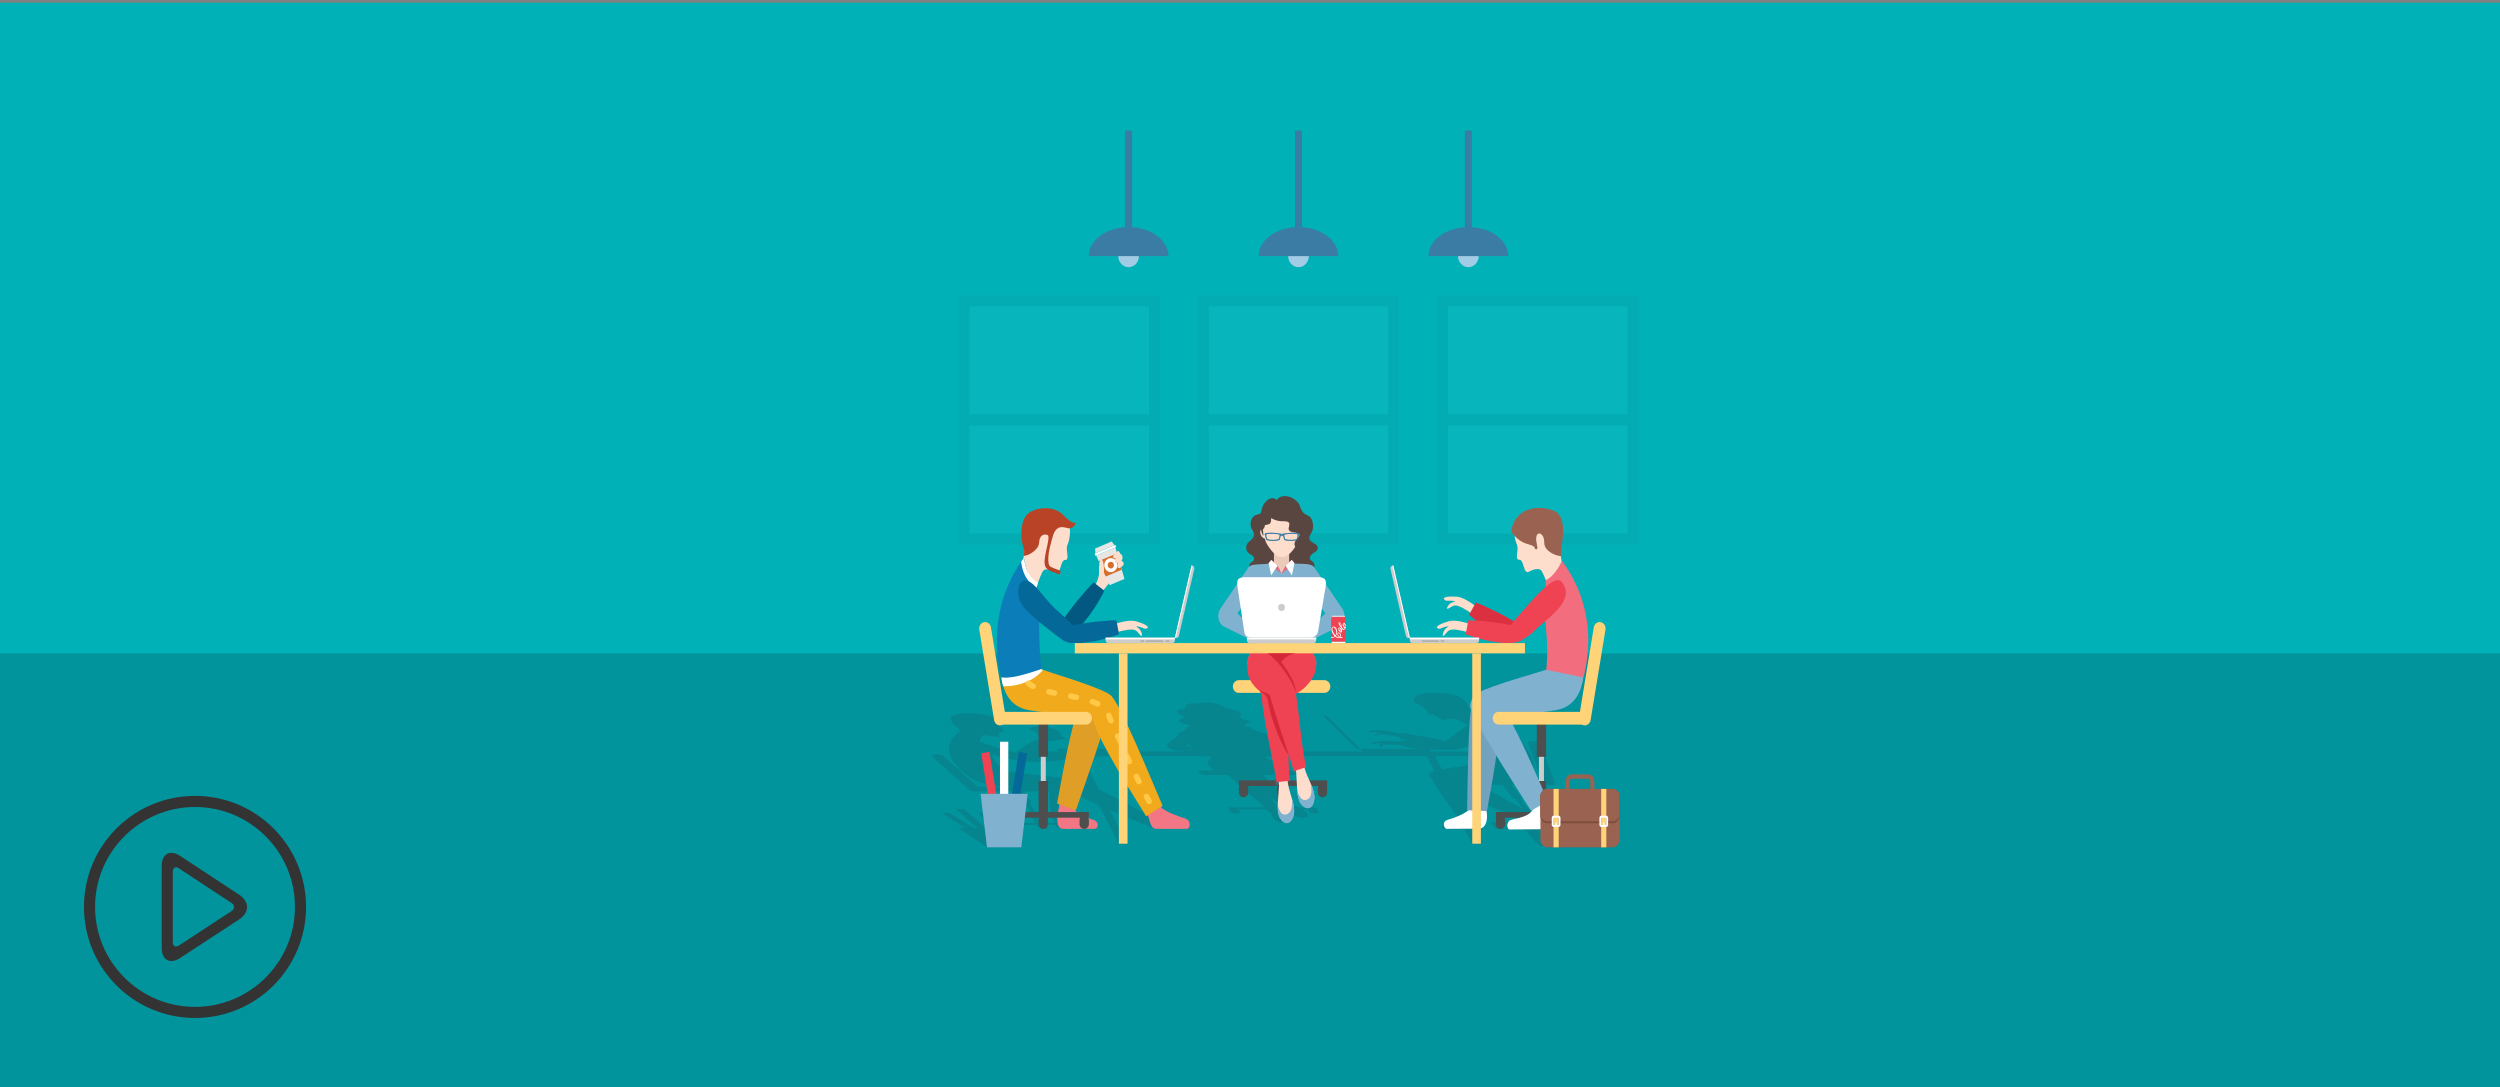 <?xml version="1.0" encoding="utf-8"?>
<!-- Generator: Adobe Illustrator 16.0.0, SVG Export Plug-In . SVG Version: 6.00 Build 0)  -->
<!DOCTYPE svg PUBLIC "-//W3C//DTD SVG 1.1//EN" "http://www.w3.org/Graphics/SVG/1.1/DTD/svg11.dtd">
<svg version="1.1" id="Layer_1" xmlns:x="http://ns.adobe.com/Extensibility/1.0/" xmlns:i="http://ns.adobe.com/AdobeIllustrator/10.0/" xmlns:graph="http://ns.adobe.com/Graphs/1.0/"
	 xmlns="http://www.w3.org/2000/svg" xmlns:xlink="http://www.w3.org/1999/xlink" x="0px" y="0px" width="859.996px" height="374px"
	 viewBox="79 -29 859.996 374" enable-background="new 79 -29 859.996 374" xml:space="preserve">
<rect x="79" y="-29" width="859.996" height="374" fill="#808080" stroke="none"/>
<rect x="78.998" y="-28.063" fill="#00B1B7" width="860" height="330"/>
<rect x="78.998" y="195.752" fill="#01949D" width="860" height="150.186"/>
<path fill="#FFFFFF" d="M522.353,291.192c0,0,0-0.004,0-0.005C522.353,291.188,522.353,291.192,522.353,291.192z"/>
<path fill="#FFFFFF" d="M522.397,291.489L522.397,291.489c-0.019-0.084-0.03-0.168-0.04-0.251
	C522.368,291.323,522.38,291.407,522.397,291.489z"/>
<path fill="#FFFFFF" d="M522.683,292.351c-0.002-0.006-0.004-0.01-0.006-0.014C522.679,292.341,522.68,292.345,522.683,292.351z"/>
<g>
	<g>
		<rect x="408.805" y="72.517" fill="#03ACB2" width="69.1" height="85.887"/>
		<rect x="412.475" y="76.395" fill="#07B6BC" width="61.758" height="78.129"/>
	</g>
	<g>
		<rect x="491.128" y="72.517" fill="#03ACB2" width="69.101" height="85.887"/>
		<rect x="494.798" y="76.395" fill="#07B6BC" width="61.761" height="78.129"/>
	</g>
	<g>
		<rect x="573.452" y="72.517" fill="#03ACB2" width="69.098" height="85.887"/>
		<rect x="577.124" y="76.395" fill="#07B6BC" width="61.756" height="78.129"/>
	</g>
</g>
<path fill="#07858F" d="M612.542,249.654h1.131c0.599,0,1.262,0.134,1.85,0.351c0.587,0.216,1.101,0.514,1.396,0.84l1.242,1.373
	h2.356h1.767h2.157l0.06,0.002c0.021,0,0.042,0,0.063,0c0.021,0,0.041,0.003,0.062,0.004l0.063,0.002
	c0.021,0.002,0.042,0.002,0.063,0.003l0.063,0.006c0.02,0,0.041,0.004,0.063,0.004l0.063,0.007l0.063,0.008l0,0l0.063,0.009
	c0.021,0.003,0.041,0.007,0.063,0.01l0.064,0.007l0,0l0.062,0.014l0,0l0.064,0.01l0.063,0.011l0.063,0.013h0.001l0.063,0.012
	c0.041,0.011,0.084,0.02,0.127,0.029l0,0l0.064,0.014l0,0c0.019,0.005,0.041,0.013,0.062,0.017l0.063,0.019l0,0l0.063,0.016l0,0
	l0.063,0.018l0,0l0.063,0.018l0.063,0.021l0.063,0.021l0.063,0.019l0,0l0.063,0.021l0.062,0.021c0.02,0.008,0.04,0.016,0.06,0.021
	l0,0l0.063,0.021l0,0l0.059,0.022l0,0c0.021,0.008,0.04,0.015,0.063,0.021l0.059,0.022l0.059,0.023l0.058,0.025l0.057,0.023
	l0.058,0.023l0.057,0.023l0.056,0.024l0.054,0.028l0,0l0.053,0.025l0,0l0.054,0.025h0.001l0.052,0.027l0,0l0.053,0.027l0,0
	l0.049,0.028l0,0l0.05,0.028l0.047,0.027v0.002l0.048,0.029l0,0l0.047,0.028l0.048,0.028l0.045,0.029l0.042,0.031l0,0
	c0.014,0.012,0.026,0.021,0.042,0.031l0.04,0.033l0.038,0.028c0.015,0.011,0.026,0.021,0.038,0.032
	c0.015,0.012,0.024,0.021,0.037,0.029c0.014,0.014,0.023,0.022,0.036,0.035l0.034,0.029l0.034,0.032l0.032,0.036l0.027,0.031
	l2.818,3.115l0.293,0.321l3.843,4.249c0.644,0.71,0.108,1.29-1.185,1.29h-2.155h-1.767h-14.625h-1.77h-0.876v-10.271h4.225
	l-1.242-1.375c-0.105-0.112-0.288-0.224-0.499-0.297c-0.209-0.078-0.445-0.125-0.656-0.125h-1.825v-0.762h-0.009V249.654z
	 M604.131,252.216h1.767h2.356l-1.242-1.375c-0.295-0.324-0.319-0.622-0.124-0.84c0.196-0.215,0.618-0.349,1.218-0.349h4.438v0.767
	h-3.745c-0.212,0-0.36,0.047-0.432,0.125c-0.071,0.074-0.063,0.185,0.042,0.297l1.242,1.375h2.893v10.271h-1.278
	c-1.293,0-2.878-0.579-3.521-1.29l-3.841-4.248l-0.292-0.322l-2.819-3.115l-0.029-0.031c-0.008-0.012-0.018-0.023-0.024-0.036
	c-0.011-0.011-0.02-0.021-0.025-0.032l-0.024-0.029c-0.007-0.012-0.016-0.021-0.022-0.034l-0.02-0.03
	c-0.009-0.012-0.015-0.021-0.02-0.031l-0.019-0.029l-0.018-0.032l-0.016-0.032l0,0l-0.013-0.031l-0.012-0.029l-0.011-0.028
	l-0.006-0.028l0,0l-0.008-0.029v-0.002l-0.002-0.027l-0.006-0.028l0,0v-0.028l0,0v-0.025l0,0l0.003-0.029h-0.003
	c0.003-0.008,0.004-0.019,0.006-0.025l0,0c0-0.01,0.001-0.019,0.004-0.025l0,0l0.006-0.027l0.008-0.024l0.009-0.024l0.012-0.023
	l0.013-0.023c0.005-0.01,0.011-0.02,0.014-0.025l0.019-0.022l0.016-0.022c0.005-0.009,0.012-0.015,0.019-0.021l0,0
	c0.007-0.008,0.014-0.016,0.021-0.021l0,0l0.021-0.021l0,0c0.007-0.006,0.017-0.016,0.022-0.021l0.021-0.021l0.025-0.021l0,0
	l0.025-0.02l0.026-0.02l0.03-0.021l0.031-0.019l0,0l0.03-0.017l0,0l0.031-0.017l0,0l0.035-0.019l0.035-0.016l0,0l0.037-0.015l0,0
	c0.022-0.012,0.053-0.021,0.079-0.028l0.039-0.013l0,0l0.043-0.013l0.045-0.011l0.043-0.01l0,0l0.047-0.014l0,0l0.048-0.007
	l0.048-0.01l0.05-0.008l0,0c0.018-0.005,0.032-0.005,0.053-0.009l0.052-0.006c0.018,0,0.034-0.004,0.054-0.004
	c0.019-0.002,0.036-0.005,0.055-0.007c0.019-0.001,0.035-0.001,0.057-0.003l0.057-0.002l0.062-0.004h0.057l0.063-0.001h2.15v-0.011
	H604.131z"/>
<path fill="#07858F" d="M466.612,229.472h81.647c-0.476,0-0.963-0.195-1.087-0.43l-0.084-0.162l-0.14-0.264l-0.286,0.036
	c-0.433,0.058-0.977-0.085-1.21-0.313l-10.854-10.604c-0.232-0.229-0.069-0.464,0.361-0.521l0.296-0.037l11.701,11.438h23.814
	l0.139,0.266l0.085,0.164c0.122,0.231-0.166,0.429-0.641,0.429h16.642l0.851,1.624h-15.162l15.74,30.145h-2.973l-15.739-30.145
	H466.612V229.472L466.612,229.472z M466.612,260.749v0.488h0.255L466.612,260.749L466.612,260.749z M466.612,228.665
	c0.42,0.016,0.736-0.117,0.732-0.322l-0.228-10.605c-0.002-0.164-0.21-0.328-0.506-0.432L466.612,228.665L466.612,228.665z
	 M432.146,229.472h11.471c-0.477,0-0.965-0.195-1.088-0.43l-0.083-0.162l-0.142-0.267h23.82l0.138,0.267l0.085,0.162
	c0.123,0.232-0.164,0.43-0.641,0.43h0.905v1.624h-15.485l15.485,29.653v0.488h-2.715l-15.741-30.144h-15.161L432.146,229.472
	L432.146,229.472z M466.612,217.304c-0.119-0.04-0.253-0.071-0.396-0.09l-0.337-0.039l0.245,11.438l0.335,0.039
	c0.053,0.005,0.104,0.009,0.151,0.011L466.612,217.304L466.612,217.304z"/>
<path fill="#07858F" d="M606.694,234.323c0.666,1.735,0.448,4.053-5.831,4.549c-1.168,0.094-2.507,0.176-3.936,0.252h12.337
	l-4.643-12.371c-0.189-0.506,0.615-0.848,1.789-0.756l0,0c1.173,0.088,2.289,0.574,2.479,1.082l4.976,13.254
	c0.19,0.506-0.614,0.848-1.788,0.758l0,0c-0.235-0.021-0.469-0.053-0.692-0.1h-12.318l3.591,4.715h-0.754l2.689,3.537h0.752
	l1.804,2.369c0.474,0.264,0.836,0.463,1.063,0.583l-0.506,0.149l0.137,0.177c0.615,0.202,1.177,0.455,1.563,0.728
	c0.218,0.15,0.47,0.338,0.726,0.543h11.756l0.63,0.826h-0.229c0.229,0.109,0.41,0.237,0.516,0.377l0.409,0.539
	c0.311,0.402-0.164,0.733-1.049,0.733l0,0c-0.889,0-1.863-0.331-2.17-0.733l-0.412-0.539c-0.104-0.14-0.118-0.268-0.057-0.377
	h-8.479c0.805,0.842,1.119,1.672-0.656,1.678l-12.209,0.041c-1.064-0.033-2.072-1.103-0.687-1.375
	c0.534-0.108,1.701-0.188,2.902-0.344h-5.198v-0.826h8.388c0.152-0.104,0.269-0.213,0.335-0.334l-0.47,0.137
	c-1.382-0.631-4.484-1.997-8.253-3.674v-4.946c2.767,1.496,5.425,2.976,7.629,4.212l-2.646-3.48h-0.753l-3.588-4.713h-0.644v-19.697
	C603.991,226.39,606.31,231.208,606.694,234.323L606.694,234.323z M595.199,254.65v1.613c0.76-0.048,1.142-0.356,0.856-0.729
	l-0.409-0.539C595.551,254.872,595.396,254.751,595.199,254.65z M595.199,254.618h-0.069c0.025,0.012,0.048,0.022,0.069,0.032v1.613
	c-0.063,0.004-0.127,0.004-0.192,0.004h-0.002c-0.812,0-1.697-0.276-2.077-0.638v-1.842h2.271V254.618L595.199,254.618z
	 M595.199,249.919c-0.734-0.324-1.495-0.666-2.271-1.012v-5.152c0.762,0.402,1.521,0.812,2.271,1.218V249.919L595.199,249.919z
	 M592.928,232.943l0.061-0.011l-0.061-0.115V220.05c0.803,0.419,1.56,0.832,2.271,1.246v19.692h-2.271v-8.021l0.08,0.006
	l-0.021-0.042l-0.062,0.015L592.928,232.943L592.928,232.943z M592.928,255.63c-0.035-0.031-0.064-0.063-0.093-0.1l-0.409-0.537
	c-0.104-0.14-0.12-0.268-0.058-0.379h-0.23l-0.628-0.826h1.419L592.928,255.63L592.928,255.63z M592.928,248.909v-5.15
	c-1.813-0.965-3.631-1.906-5.354-2.768h5.354v-8.021l-0.081-0.01l0.081-0.014v-0.004l-0.206,0.042
	c-1.479,0.292-16.525,2.193-20.813,3.388c-0.749,0.209-1.066,0.453-1.074,0.711c-0.199,0.302-0.203,0.672-0.031,1.095
	c0.052,0.118,0.301,0.317,0.712,0.577c1.081,2.855,8.342,12.509,9.907,14.774l0.447,0.007c-1.571,0.719-4.565,1.188-6.044,1.385
	c-2.031,0.273-0.15,1.328,0.584,1.326l11.201-0.031c1.67-0.006,2.58-0.826,0.571-2.58l0.171,0.003
	c-0.37-0.815-1.429-4.513-2.979-8.126C587.904,246.663,590.501,247.829,592.928,248.909L592.928,248.909z M592.928,232.817
	c-1.365-2.602-3.688-5.004-5.692-6.958c-0.938,0.466-1.81,0.873-2.319,1.214c-0.972,0.643-2.24,1.18-3.581,1.498
	c-2.853,1.252-16.424-0.218-20.003-0.814l-0.112-0.359c-1.832-0.188-3.718-0.328-4.729-0.316c-1.581,0.021-1.646,0.258-2.269,0.763
	c-0.042,0.032-0.08,0.062-0.118,0.084v-1.117c0.438-0.187,0.818-0.242,0-0.183v-0.766l0.038-0.005
	c1.407-0.175,3.896-0.026,6.697,0.315l-0.14-0.451c0.549,0,1.518,0.016,2.746,0.05c-1.339-0.342-2.43-0.642-3.105-0.851l0.166-0.319
	c-1.795-0.423-3.679-0.817-4.759-0.955c-0.78-0.103-1.255-0.114-1.644-0.067v-1.305l0.122,0.003
	c1.626,0.063,4.144,0.552,6.842,1.248l0.208-0.397c2.091,0.289,9.732,1.539,15.136,2.744c0.651-0.561,1.484-1.16,2.288-1.783
	c1.249-0.967,2.979-2.322,4.801-3.238c-0.092-0.332-0.271-0.66-0.68-0.96c0.034-0.011,0.066-0.019,0.102-0.024
	c-1.054-0.609-2.101-1.176-2.607-1.389c-1.214-0.514-3.204-0.134-4.22,0.146c-1.586,0.437-3-1.813-4.648-1.764
	c-0.736,0.021-1.12-0.326-1.309-0.693c-0.188-0.369-0.455-1.163-1.188-1.527c-0.507-0.257-1.181-0.736-1.732-1.267
	c-0.496-0.164-1.03-0.354-1.604-0.572c-1.313-2.584,2.738-3.381,5.787-3.506c2.565-0.104,5.854,0.194,7.625,0.631
	c2.901,0.719,4.279,2.382,5.114,4.021c0.53,1.046,0.348,1.466,1.422,2.381c-0.066,0.006-0.14,0.006-0.224,0.006
	c0.275,0.256,0.575,0.513,0.882,0.752c0.004-0.024,0.012-0.051,0.015-0.076c2.521,1.017,4.744,2.033,6.697,3.05v12.763h-0.005
	V232.817z M554.103,228.833h0.676l-0.104-0.141h-0.572L554.103,228.833L554.103,228.833z M554.103,227.923
	c-0.554,0.334-0.871-0.276-0.567-0.739c0.104-0.16,0.342-0.283,0.567-0.377V227.923L554.103,227.923z M554.103,226.624v-0.765
	c-1.019,0.128-2.093,0.315-2.771,0.507v0.579c0.78,0.093,1.089-0.187,2.525-0.301L554.103,226.624L554.103,226.624z
	 M554.103,223.577c-0.452,0.057-0.79,0.192-1.354,0.369c-1.055,0.328-0.946-0.281-0.21-0.648c0.736-0.366,2.628-0.27,0.764-0.402
	c-0.932-0.066-1.506-0.032-1.971-0.027v-0.602c0.804-0.029,1.819-0.027,2.771,0.008V223.577L554.103,223.577z M554.103,228.692
	v0.141h-0.574l-0.104-0.141H554.103L554.103,228.692z M551.331,228.833v-0.141h1.417l0.104,0.141H551.331z M551.331,226.946
	c-0.122-0.014-0.258-0.037-0.41-0.068c-0.56-0.129-0.271-0.318,0.41-0.51V226.946L551.331,226.946z M551.331,222.866
	c-0.468,0.004-0.822-0.021-1.319-0.212c-0.574-0.221,0.148-0.344,1.319-0.39V222.866L551.331,222.866z M551.331,228.692v0.141
	h-4.289l-0.104-0.141H551.331z"/>
<g>
	<path fill="#07858F" d="M516.404,224.395l6.229,2.506c0.712,0.287,1.146,0.604,1.354,0.916h0.178l0.065,0.104l0,0l0.479,0.295
		l0.499,0.77l0.271,0.416l1.116,1.721l-0.285,0.164h-4.299l-0.493-0.164l-0.331-0.506l-0.074-0.117l-0.542-0.834l-4.171,0.879v-2.66
		l0.776-0.368l-0.776-0.313L516.404,224.395L516.404,224.395z M516.404,232.626l0.03,0.018l0.025,0.016l0.035,0.016l0.028,0.017
		l0.029,0.017l0.031,0.019l0.029,0.017l0.032,0.018l0.004,0.004c0.08,0.039,0.153,0.082,0.229,0.123l0.001,0.001l0.02,0.012
		l0.041,0.021l0.002,0.005l0.038,0.02l0.017,0.011l0.013,0.01l0.042,0.021l0.014,0.007l0.044,0.025l0.007,0.007l0.047,0.024
		c0.037,0.021,0.072,0.044,0.107,0.064l0.002,0.002l0.049,0.028l0.051,0.032l0.001,0.003l0.048,0.026l0.003,0.004l0.003,0.004
		c0.051,0.031,0.097,0.061,0.143,0.093l0.012,0.009l0.034,0.023l0.009,0.006l0.037,0.029l0.015,0.01l0.028,0.02l0.019,0.016
		l0.021,0.015c0.386,0.231,0.239,0.071,0.284,0.242l0.031,0.026l0,0l0.005,0.006l0.008,0.006l0.016,0.019l0.008,0.009l0.005,0.006
		l0.007,0.008l0.006,0.004l0.007,0.008l0.004,0.005l0.005,0.005l0.006,0.008l0.007,0.006l0.006,0.004l0.005,0.009h0.002l0.004,0.008
		l0.005,0.008l0.006,0.005l0.007,0.006l0.007,0.008l0.01,0.012h0.002l0.005,0.006l0.004,0.008l0.006,0.006l0.006,0.008l0.006,0.004
		l0.006,0.009l0.006,0.008l0.017,0.019l0.005,0.008l0.002,0.002l0.004,0.004l0.021,0.023l0.005,0.008l0,0l0.004,0.006l0.005,0.006
		l0.017,0.021l0.004,0.008l0.004,0.004h0.002l0.004,0.006l0.016,0.021l0.006,0.009l0.002,0.004h0.002l0.005,0.008l0.021,0.033
		h-0.156c0.058,0.1,0.13,0.221,0.224,0.363c0.276,0.424,0.04,0.994-0.646,1.563h4.572c1.123,0,2.279,0.364,2.568,0.811l0,0
		c0.29,0.446-0.394,0.813-1.515,0.813h-7.021v-5h0.003V232.626z M516.404,240.374c2.372,2.461,4.514,4.903,6.931,6.655l-0.598,0.081
		c0.167,0.12,0.336,0.239,0.507,0.352c0.604,0.401,1.418,0.83,2.231,1.271h6.132l0.466,0.717h-0.229
		c0.208,0.098,0.364,0.209,0.443,0.327l0.302,0.47c0.229,0.352-0.309,0.642-1.192,0.642h-0.002c-0.887,0-1.798-0.29-2.025-0.642
		l-0.302-0.47c-0.079-0.118-0.068-0.229,0.015-0.327h-2.313c1.059,0.579,1.875,1.166,2.031,1.719
		c0.378,1.33-2.023,1.389-4.221,0.593c-1.043-0.382-1.769-0.905-2.407-1.675c0.035,0.021,0.067,0.041,0.104,0.063
		c-0.224-0.227-0.428-0.463-0.62-0.695h-2.912c0.719,0.598,1.818,1.27,2.703,1.934c0.915,0.627,1.583,1.254,1.543,1.805
		c-0.094,1.295-2.578,1.221-4.542,0.34c-0.934-0.418-1.489-0.955-1.865-1.726c0.026,0.021,0.056,0.042,0.08,0.063
		c-0.095-0.148-0.181-0.302-0.258-0.451v-5.646c0.729,1.075,1.487,2.081,2.343,2.965h2.353c-0.274-0.363-0.533-0.711-0.799-1.011
		c-0.055-0.062-0.144-0.144-0.268-0.238l-0.704,0.097c-0.533-0.416-1.589-1.131-2.925-2.006L516.404,240.374L516.404,240.374z
		 M494.435,212.621c1.987,0.121,4.196,0.635,5.084,1.207c1.617,1.039,2.462,1.028,4.05,1.315c1.587,0.289,2.887,1.586,2.176,2.126
		c-0.94,0.717,0.04,1.034,1.979,1.375c1.938,0.338,1.842,0.839,0.656,1.121c-1.187,0.278-1.709,0.78-0.252,1.065
		c0.961,0.188,1.438,0.449,1.479,0.832l3.162,1.271c1.296,0.076,2,0.315,2.24,0.899l1.396,0.562v2.808l-0.778-0.313l0.244,1.243
		l0.534-0.252v2.66l-0.343,0.071l0.129,0.198l0.084,0.127c0.124,0.189-0.167,0.346-0.644,0.346h-1.718
		c0.319,0.193,0.629,0.369,0.926,0.531l0.031,0.018l0.046,0.025l0.03,0.014l0.046,0.026l0.026,0.013l0.049,0.027l0.021,0.012
		l0.055,0.028l0.02,0.01l0.055,0.028l0.02,0.011l0.057,0.029l0.015,0.008l0.061,0.03l0.01,0.007l0.063,0.032l0.008,0.003
		l0.063,0.034l0.008,0.004l0.063,0.033l0.005,0.002l0.068,0.033v0.002l0.067,0.033h0.001l0.065,0.033l0.003,0.004l0.063,0.032
		l0.007,0.002l0.059,0.028l0.012,0.006l0.058,0.029l0.01,0.004l0.068,0.035l0.052,0.024l0.017,0.009l0.047,0.026l0.018,0.007
		l0.046,0.023l0.021,0.013l0.042,0.021l0.021,0.012l0.042,0.021l0.023,0.016l0.006,0.002v4.987h-2.184
		c-0.162,0.041-0.328,0.082-0.498,0.12l0,0l0,0l0,0c0.938,0.861,1.823,1.752,2.682,2.641v5.201l-0.061-0.037
		c-0.041-0.017-0.084-0.029-0.127-0.043c0.063,0.092,0.125,0.184,0.188,0.272v5.646c-0.125-0.24-0.231-0.479-0.333-0.717
		c-0.371-0.115-0.659-0.275-0.774-0.451l-0.304-0.471c-0.077-0.117-0.064-0.23,0.018-0.326h-10.319
		c0.208,0.096,0.364,0.209,0.439,0.326l0.306,0.471c0.227,0.351-0.313,0.641-1.196,0.641l0,0c-0.885,0-1.796-0.29-2.025-0.641
		l-0.305-0.471c-0.077-0.117-0.064-0.23,0.018-0.326h-0.229l-0.465-0.718h12.581l-0.433-0.665c-2.729-2.396-8.447-6.98-10.714-9.396
		c-0.273-0.295-0.474-0.684-1.18-1.058h-7.054v-1.622h2.462c-0.983-0.477-1.704-1.007-2.064-1.563
		c-0.081-0.123-0.141-0.243-0.184-0.364h-0.021c-0.011-0.021-0.021-0.038-0.034-0.056l-0.013-0.024l-0.02-0.036l-0.015-0.021
		l-0.02-0.039l-0.011-0.018l-0.021-0.043l-0.007-0.012l-0.001-0.004l-0.001-0.004l-0.022-0.047l-0.007-0.02l-0.015-0.033
		l-0.009-0.021l0,0v-0.835l0.009-0.02l-0.009,0.019l0.009-0.019l0.001-0.002l0.019-0.035l0.004-0.006l0.019-0.027l0.006-0.012
		l0.017-0.025l0.005-0.008l0.023-0.034h0.001l0,0c0.017-0.024,0.035-0.046,0.053-0.072l0.006-0.006l0.023-0.026l0.003-0.005
		c0.03-0.036,0.059-0.069,0.092-0.106l0.012-0.01l0.025-0.027l0.003-0.004c0.021-0.021,0.044-0.045,0.069-0.066l0.003-0.004
		l0.036-0.037l0.021-0.02l0.02-0.019l0.04-0.036l0.005-0.008l0.032-0.029l0,0l0.031-0.033l0.009-0.006l0.025-0.021l0.019-0.018
		l0.018-0.017l0.023-0.024l0.01-0.006l0.067-0.066l0.011-0.008l0.025-0.024l0.02-0.019l0.017-0.017l0.026-0.024l0.01-0.008
		l0.036-0.035l0,0l0.036-0.035l0.009-0.008l0.028-0.027c0.157-0.157,0.322-0.33,0.479-0.532h-1.443v-18.656h-0.002V212.621z
		 M487.97,220.888c0.343-0.15,0.322-0.325,0-0.497v-7.297c0.862-0.284,2.038-0.346,3.093,0.003c0.625-0.444,1.941-0.562,3.373-0.476
		v18.661h-0.894c-0.476,0-0.964-0.154-1.087-0.346l-0.084-0.127l-0.114-0.178l-4.287-0.706v-2.13l0.994,0.283l-0.994-0.939V220.888
		L487.97,220.888z M494.435,237.618h-0.448c-1.122,0-2.278-0.365-2.568-0.813l0,0c-0.29-0.445,0.396-0.812,1.519-0.812h1.5
		L494.435,237.618L494.435,237.618z M494.435,233.693l-0.014-0.03l-0.006-0.02l-0.011-0.033l-0.007-0.017
		c-0.005-0.019-0.01-0.032-0.016-0.048l-0.003-0.016l-0.01-0.033l-0.001-0.015l-0.009-0.03l-0.003-0.02l-0.005-0.023l-0.005-0.021
		l0,0l-0.005-0.038v-0.004v-0.012l-0.003-0.029l-0.001-0.018v-0.028v-0.013l0.001-0.033v-0.01c0-0.014,0.001-0.025,0.003-0.039
		v-0.002v-0.002l0.005-0.035l0.005-0.019l0.003-0.022l0.003-0.015l0.005-0.022l0.005-0.016l0.006-0.031l0.003-0.004v-0.002
		l0.002-0.01l0.009-0.025l0.007-0.012l0.01-0.025l0.005-0.012l0.013-0.029l0.001-0.008l0.011-0.019l-0.011,0.019l0.011-0.018v0.836
		L494.435,233.693L494.435,233.693z M487.101,221.562c-0.238-0.225,0.014-0.43,0.575-0.577c0.118-0.03,0.218-0.063,0.293-0.097
		v6.254l-0.257-0.245l-0.733,0.615l0.99,0.286v2.13l-4.452-0.735l0,0c-1.813-0.197-3.842-1.406-2.787-2.292l3.724-3.131
		c-0.396-0.517-0.056-0.744,0.982-0.826l1.573-1.323C487.034,221.6,487.065,221.581,487.101,221.562L487.101,221.562z
		 M487.97,220.391c-0.289-0.152-0.827-0.304-1.568-0.425c-1.753-0.286-2.607-1.143-1.261-1.616c1.348-0.476,1.522-0.853-0.062-1.495
		s-1.416-1.731,0.273-1.874c1.688-0.143,1.365-0.227,1.378-0.791c0.012-0.452,0.512-0.854,1.237-1.096L487.97,220.391
		L487.97,220.391z"/>
</g>
<path fill="#07858F" d="M472.538,254.604c-0.805-0.359-3.573-1.503-7.054-2.975v-4.758c5.185,2.777,10.081,5.496,11.816,6.416
	l-0.52,0.143c2.3,0.73,8.142,1.292,9.783,1.507c1.749,0.231,2.185,1.222,1.068,1.222h-10.45c-1.848,0-2.358-0.479-4.153-1.688
	L472.538,254.604L472.538,254.604z M465.483,232.9v-0.114h0.587l0.075,0.114H465.483z M465.483,251.63
	c-1.367-0.575-2.844-1.205-4.353-1.854c-1.424-0.613-2.878-1.25-4.299-1.883v-5.521c2.619,1.305,5.683,2.914,8.65,4.504
	L465.483,251.63L465.483,251.63z M456.833,230.882c0.684,0.139,1.022,0.269,0.689,0.359c-0.231,0.063-0.449,0.082-0.689,0.074
	V230.882L456.833,230.882z M465.483,232.786v0.114h-0.587l-0.076-0.114H465.483L465.483,232.786z M456.833,232.9v-0.114h0.587
	l0.078,0.114H456.833z M456.833,247.894c-2.319-1.034-4.548-2.064-6.409-2.986c-0.119,0.52-0.252,1.063-0.396,1.613
	c-0.798,3.037-1.896,6.316-2.189,7.385l-0.355-0.046c0.298,0.074,0.611,0.146,0.934,0.216h4.049l0.462,0.699h-0.229
	c0.031,0.016,0.063,0.03,0.094,0.047c0.676,0.094,1.296,0.162,1.813,0.211c2.394,0.234,2.456,1.125,1.271,1.125h-3.263
	c-0.117,0.014-0.24,0.02-0.373,0.02l0,0c-0.132,0-0.266-0.006-0.396-0.02h-6.863c-1.324,0-2.428-0.451-2.905-1.383h-3.45
	c0.208,0.096,0.364,0.202,0.439,0.32l0.301,0.455c0.227,0.346-0.313,0.623-1.198,0.623h-0.001c-0.604,0-1.223-0.131-1.624-0.32
	v-4.585l1.853,2.808h3.457c-0.035-0.224-0.045-0.464-0.022-0.722c-0.104-0.094-0.18-0.174-0.233-0.248l-0.796-0.104
	c-0.021-0.834-1.056-5.748-0.851-9.437c0.007-0.119,0.013-0.235,0.021-0.353h-1.216h-2.212v-5.528
	c4.822,0.543,9.839,1.147,12.532,1.612c0.479,0.084,0.878,0.177,1.201,0.268l0.003,0.004c0.958,0.135,3.441,1.252,6.556,2.803v5.522
	L456.833,247.894L456.833,247.894z M436.542,225.022c0.006-0.064,0.006-0.135,0-0.202v-3.032l0.408-0.07l-0.408,0.07v-0.355
	l3.149-0.538l0.467,0.278l-0.237,0.039l0.816,0.562c0.652-0.319,1.38,0.256,1.38,0.256s0.378-0.073,0.925,0.304
	c0.546,0.375-0.017,0.516-0.017,0.516s0.474,0.053,0.991,0.305c0.37,0.182-0.101,0.396-0.511,0.524l2.112,1.45l-4.578,0.781
	l-0.429-0.224c-0.415,0.287-0.894,0.575-1.269,0.839l0.313,0.073c-0.313,0.575-1.48,1.854-3.116,3.041v-4.616H436.542z
	 M436.542,230.564c4.037-0.209,8.234-0.302,9.679-0.302l0.456,0.382c2.354-0.289,4.645-0.415,6.279-0.269
	c1.372,0.123,2.946,0.319,3.877,0.506v0.436c-0.566-0.02-1.255-0.191-2.548-0.271c-1.839-0.11,0.049,0.035,1.03,0.457
	c0.98,0.42,1.47,0.982,0.183,0.559c-1.285-0.427-1.667-0.63-3.271-0.646c-1.028-0.013-2.728,0.109-4.313,0.27l0.366,0.304
	c-1.75,0.319-6.972,0.929-11.736,1.075L436.542,230.564L436.542,230.564z M456.833,232.786h-0.663l0.076,0.114h0.587V232.786
	L456.833,232.786z M436.542,221.431l2.885-0.496l-1.256-0.456l-1.629,0.276V221.431z M436.542,255.853
	c-0.186-0.09-0.326-0.191-0.397-0.303l-0.3-0.455c-0.078-0.118-0.063-0.229,0.018-0.32h-13.313l-0.46-0.699h13.081l-2.543-3.857
	h0.751l-1.979-3h-0.75l-2.641-4.002h-12.316c-0.162,0.041-0.352,0.07-0.563,0.086l0,0c-1.056,0.074-2.311-0.215-2.788-0.643
	l-12.521-11.246c-0.479-0.429-0.007-0.843,1.051-0.916l0,0c1.054-0.078,2.309,0.213,2.788,0.642l11.688,10.495h12.339
	c-1.524-0.064-2.977-0.135-4.267-0.213c-5.605-0.342-8.818-1.69-10.706-2.974l-0.015-0.001c-0.396-0.236-0.729-0.486-1.196-0.949
	c-4.586-3.33-9.497-9.094-2.841-14.492l-0.002-0.002c0.168-0.137,0.342-0.271,0.521-0.403c-0.013-0.11-0.035-0.222-0.064-0.329
	c-0.047,0-0.092-0.003-0.134-0.004c0.041-0.113,0.046-0.219,0.02-0.319c-0.029-0.063-0.061-0.129-0.095-0.196
	c-0.301-0.433-1.149-0.789-1.771-1.438c-1.328-1.391-1.72-2.773,0.238-3.383c2.024-0.628,7.68-1.016,12.02,0.283
	c1.402,0.423,3.686,1.021,4.323,0.951c0.639-0.068,0.896,0.198-0.16,0.568c-0.24,0.086-0.538,0.118-0.873,0.121
	c0.119,0.118,0.228,0.238,0.315,0.366c0.452,0.649,0.486,1.366,0.238,1.678c-0.249,0.312,0.53,0.981,0.831,1.298
	c0.299,0.311,0.376,0.608-0.394,0.588c-1.165-0.029-0.822,0.84-1.159,1.287c0.255,0.045,0.427,0.088,0.473,0.137
	c0.185,0.194,0.479,0.504-1.53,0.191c-1.055-0.163-2.17-0.234-3.076-0.453c-0.667-0.02-1.218,0.031-1.438,0.21
	c-0.238,0.193-0.551,0.808-0.791,1.46l0.043,0.008c-0.075,0.336-0.088,0.412-0.109,0.58c-0.035-0.004-0.073-0.009-0.114-0.017
	l0.098,0.033c0.125,0.041,0.252,0.081,0.383,0.12c0.32,0.102,0.627,0.184,0.904,0.246c0.056,0.035,0.106,0.067,0.154,0.103
	c2.289,0.758,4.912,1.67,7.057,2.235c1.295,0.34,2.547,0.67,3.703,0.986c1.909-1.664,5.867-3.814,7.031-4.354l0.904,0.215
	c0.18-0.216,0.313-0.473,0.34-0.75v4.614c-0.487,0.354-1.017,0.698-1.576,1.017c0.521-0.029,1.046-0.063,1.576-0.089v2.499
	c-1.478,0.046-2.91,0.049-4.181-0.018c-1.424,0.006-3.23-0.355-5.264-0.844c-1.344-0.318-4.277-0.979-7.272-1.729
	c1.063,1.689,2.591,3.765,4.629,5.88l0.572,0.069c1.784,0.205,6.544,0.699,11.516,1.261v5.528h-5.307l2.637,4.002h-0.751l1.977,3
	h0.753l0.691,1.052L436.542,255.853L436.542,255.853z M436.542,224.82v-3.032l-2.563,0.438l1.321,0.688l0.43,0.225
	c0.059,0.197,0.2,0.441,0.347,0.674c0.078,0.143,0.188,0.318,0.313,0.542C436.479,224.514,436.527,224.667,436.542,224.82
	L436.542,224.82z M436.542,221.788v-0.355l-3.267,0.556l0.467,0.279L436.542,221.788L436.542,221.788z M436.542,220.755
	l-3.504,0.602l0.499,0.587l3.005-0.513V220.755z"/>
<polygon fill="#07858F" points="418.522,262.486 430.326,262.486 424.755,255.798 422.271,255.798 418.685,250.749 415.642,250.554 
	419.366,255.798 418.088,255.798 410.525,249.29 407.665,249.29 415.228,255.798 413.948,255.798 405.483,250.554 402.89,250.749 
	411.042,255.798 408.559,255.798 "/>
<path fill="#594640" d="M508.942,166.542c-0.583-0.842-0.196-1.651,0.688-2.188c1.271-0.772,0.954-1.981-0.616-2.754
	c-1.569-0.773-1.865-3.095-0.212-4.373c1.653-1.28,2.078-2.308,0.911-4.047c-1.167-1.741-0.292-4.686,1.491-5.073
	c1.782-0.386,1.512-0.613,1.893-2.144c0.66-2.663,3.515-4.696,5.039-2.956c2.187-2.872,7.096-0.679,7.982,1.979
	c0.94,2.815,1.793,2.787,3.195,3.565c1.397,0.777,1.855,4.288,0.794,5.753c-1.403,1.936-0.63,2.799,1.088,3.717
	c1.717,0.917,1.296,2.271-0.071,3.032c-1.367,0.761-2.216,2.118-0.943,2.892c0.933,0.566,1.205,1.374,0.848,2.606
	C529.326,172.393,513.666,173.356,508.942,166.542z"/>
<path fill="#FDDECC" d="M447.082,153.767c0.024,1.8-0.413,3.788-0.867,4.649c-0.452,0.861-0.116,2.725-0.022,3.594
	c0.092,0.865-0.023,1.688-0.778,1.634c-1.688-0.119-1.393,5.164-3.307,4.144c-1.229-0.652-3.507-1.543-4.331-0.344
	c-0.826,1.201-3.438,8.352-3.272,9.244c0,0-5.412-8.875-4.336-10.878c1.103-2.048,1.464-6.104,0.935-7.871
	s-1.062-8.985,3.059-10.926C438.238,145.089,446.982,146.525,447.082,153.767z"/>
<path fill="#0B7EB9" d="M431.22,162.878c-12.193,16.629-9.876,34.81-7.044,43.76c2.833,8.95,14.278,5.468,13.091-5.166
	c-1.187-10.633-0.776-20.949-0.381-25.201c0.062-0.646-0.057-1.352-0.304-2.091C434.68,172.762,431.905,168.014,431.22,162.878z"/>
<path fill="#FFFFFF" d="M431.22,162.878c-0.335,0.457-0.654,0.914-0.969,1.369c0.776,6.142,4.226,8.48,5.314,8.869
	c0.133-0.468,0.193-0.674,0.489-1.606C433.737,170.053,431.905,168.014,431.22,162.878z"/>
<path fill="#F37684" d="M443.411,248.354c-1.404,5.244-0.575,7.771,1.304,7.771h10.896c1.185,0,1.709-2.471-0.529-3.114
	c-2.241-0.646-6.422-2.616-7.824-4.837C445.858,245.956,442.841,244.973,443.411,248.354z"/>
<path fill="#DF9E26" d="M442.614,247.38c0.791-3.461,5.353-32.347,9.479-37.072c4.13-4.728,7.074-1.088,8.448,2.866
	c0.79,2.442-9.554,31.007-11.482,36.708L442.614,247.38z"/>
<path fill="#F2AA1D" d="M423.493,204.047c0.568,4.127,2.418,10.015,9.375,11.236s19.09,1.765,21.684,2.11
	c2.596,0.345,10.566-5.179,5.371-7.983c-5.194-2.812-20.98-7.467-22.683-8.152c-1.701-0.688-0.094-0.036-0.145-0.055
	C432.935,203.551,428.523,204.957,423.493,204.047z"/>
<path fill="#F37684" d="M473.824,251.265c1.046,3.486,1.214,4.859,3.094,4.859h10.451c1.116,0,1.331-2.731-0.265-3.377
	c-1.598-0.646-7.694-2.354-9.096-4.574C476.607,245.956,473.253,247.882,473.824,251.265z"/>
<path fill="#FDDECC" d="M455.531,172.671c0.716-1.115,1.494-2.791,1.56-4.676c0.064-1.885,0-2.651,0.454-2.651
	c0.455,0,0.584,0.487,0.78,1.536c0.193,1.047,3.961,2.022,2.987,3.56c-0.976,1.535-2.599,3.279-3.378,4.537
	C457.155,176.233,454.493,174.978,455.531,172.671z"/>
<path fill="#025881" d="M443.453,188.707c-1.941-2.33,9.428-15.099,11.753-17.373l3.675,2.873
	C457.188,178.124,447.59,193.674,443.453,188.707z"/>
<path fill="#046898" d="M435.361,172.972c2.053,2.235,4.67,5.722,6.892,7.683c5.028,4.442,9.297,8.219,7.326,10.338
	c-1.973,2.119-4.292,0.854-6.957-1.238c-2.27-1.778-10.044-7.388-12.313-11.052C427.972,174.928,429.519,166.613,435.361,172.972z"
	/>
<path fill="#FDDECC" d="M459.749,186.765c3.714-1.666,7.704-2.671,9.938-2.077c2.233,0.594,4.926,1.793,3.995,2.396
	c-0.928,0.602-1.346-0.229-3.107-0.539c-1.766-0.313,0.023,0.098,0.729,1.266c0.705,1.167,0.82,2.727-0.186,1.544
	c-1.003-1.183-1.251-1.743-2.847-1.787c-1.596-0.046-5.033,0.792-7.113,1.532S458.192,187.24,459.749,186.765z"/>
<rect x="436.279" y="219.108" fill="#4E4E4E" width="3.223" height="12.241"/>
<path fill="#FFD378" d="M423.171,215.874h29.438c1.123,0,2.042,0.986,2.042,2.193l0,0c0,1.206-0.918,2.195-2.042,2.195h-29.438
	c-1.124,0-2.042-0.989-2.042-2.195l0,0C421.129,216.861,422.048,215.874,423.171,215.874z"/>
<path fill="#FFD378" d="M419.886,186.794l5.111,31.158c0.195,1.188-0.55,2.33-1.655,2.541l0,0c-1.105,0.211-2.172-0.59-2.363-1.779
	l-5.112-31.157c-0.195-1.188,0.549-2.332,1.655-2.542l0,0C418.626,184.806,419.69,185.606,419.886,186.794z"/>
<rect x="437.03" y="231.35" fill="#CDCCCC" width="1.72" height="8.313"/>
<rect x="436.279" y="239.663" fill="#4E4E4E" width="3.223" height="12.238"/>
<rect x="423.197" y="250.352" fill="#4E4E4E" width="30.376" height="1.938"/>
<path fill="#4E4E4E" d="M451.963,251.45L451.963,251.45c0.886,0,1.61,0.776,1.61,1.729v1.266c0,0.952-0.726,1.729-1.609,1.729
	h-0.001c-0.885,0-1.607-0.776-1.607-1.729v-1.266C450.354,252.227,451.078,251.45,451.963,251.45z"/>
<path fill="#4E4E4E" d="M437.89,251.45L437.89,251.45c0.888,0,1.611,0.776,1.611,1.729v1.266c0,0.952-0.725,1.729-1.611,1.729l0,0
	c-0.886,0-1.61-0.776-1.61-1.729v-1.266C436.279,252.227,437.004,251.45,437.89,251.45z"/>
<path fill="#4E4E4E" d="M424.808,251.45L424.808,251.45c0.886,0,1.609,0.776,1.609,1.729v1.266c0,0.952-0.725,1.729-1.609,1.729l0,0
	c-0.886,0-1.61-0.776-1.61-1.729v-1.266C423.197,252.227,423.923,251.45,424.808,251.45z"/>
<path fill="#B94327" d="M444.798,148.208c1.127,1.163,3.015,2.822,3.698,2.629s0.765,0.555-0.536,1.583
	c-1.3,1.025-2.996-0.712-4.813,0.162c-1.819,0.873-2.057,3.391-2.722,5.638c-0.665,2.245-1.432,6.93-0.037,7.731
	c1.396,0.803,3.342,1.104,3.397,1.637c0.058,0.535,0.147,1.389-1.657,0.529c-1.803-0.859-4.042-0.807-3.783-4.375
	c0.259-3.568,2.152-8.339,0.933-8.736c-1.223-0.396-2.705,0.08-2.828,2.691c-0.124,2.613-4.064,4.67-5.392,4.51
	c0.75-2.022-0.295-2.961-0.559-5.418c-0.411-3.854,0.11-7.691,2.47-9.373C435.405,145.68,441.316,144.609,444.798,148.208z"/>
<path fill="#F2AA1D" d="M473.295,251.823c-1.78-3.16-18.066-27.894-18.609-34.783c-0.541-6.893,2.774-8.409,6.265-6.885
	c2.869,1.255,15.432,32.286,17.977,38.021L473.295,251.823z"/>
<path fill="#046898" d="M443.453,188.707c0.025-3.126,16.431-4.337,19.573-4.335l0.918,4.783
	C460.239,190.824,443.4,195.373,443.453,188.707z"/>
<g>
	<polygon fill="#E6E6E5" points="456.082,162.099 462.693,159.288 465.812,170.137 460.718,172.3 	"/>
	<polygon fill="#FFFFFF" points="455.818,162.21 462.956,159.175 462.674,158.402 455.535,161.438 	"/>
	<polygon fill="#E6E6E5" points="455.827,161.314 462.381,158.526 461.425,157.257 455.715,159.688 	"/>
	<polygon fill="#D66D2A" points="463.277,161.316 464.901,166.97 459.364,169.325 456.95,164.007 	"/>
	<path fill="#FFFFFF" d="M460.295,163.154c1.155-0.49,2.464,0.118,2.92,1.36c0.457,1.241-0.105,2.647-1.264,3.139
		c-1.157,0.492-2.464-0.118-2.921-1.358C458.573,165.05,459.139,163.646,460.295,163.154z"/>
	<path fill="#FFFFFF" d="M460.658,164.141c0.646-0.276,1.384,0.066,1.64,0.763c0.258,0.699-0.061,1.487-0.71,1.765
		c-0.646,0.275-1.384-0.066-1.64-0.764C459.691,165.208,460.009,164.416,460.658,164.141z"/>
	<path fill="#D66D2A" d="M460.726,164.327c0.556-0.234,1.182,0.057,1.4,0.651c0.22,0.597-0.053,1.271-0.604,1.505
		c-0.557,0.236-1.183-0.056-1.401-0.65C459.9,165.236,460.171,164.563,460.726,164.327z"/>
</g>
<path fill="#FDDECC" d="M463.031,160.962c-0.702,0.851-1.421,1.021-1.021,1.803c0.405,0.781,1.136-0.077,1.136-0.077
	s-1.009,0.949-0.729,1.708c0.276,0.758,1.302,0.096,1.302,0.096s-0.468,0.991-0.339,1.41c0.128,0.422,0.46,0.653,0.806,0.5
	c0.345-0.152,1.679-1.042,1.326-1.742c-0.352-0.701-0.788-0.851-0.788-0.851s0.652-0.378,0.354-1.423
	c-0.297-1.045-0.725-0.838-0.725-0.838S463.974,159.818,463.031,160.962z"/>
<path fill="#FDDECC" d="M457.116,167.942c0.059-1.344-0.134-4.528,0.718-4.467c0.854,0.062,0.987,2.94,0.93,4.038
	C458.708,168.612,457.458,170.138,457.116,167.942z"/>
<path fill="#A2CBE5" d="M467.239,62.922c1.958,0,3.556-1.718,3.556-3.823c0-2.106-1.599-3.824-3.556-3.824
	c-1.959,0-3.557,1.718-3.557,3.824C463.683,61.205,465.279,62.922,467.239,62.922z"/>
<path fill="#3A7CA4" d="M467.239,49.12c7.565,0,13.702,4.467,13.702,9.98h-27.403C453.537,53.586,459.671,49.12,467.239,49.12z"/>
<line fill="none" stroke="#3A7CA4" stroke-width="2.4" stroke-miterlimit="22.926" x1="467.239" y1="49.12" x2="467.239" y2="15.938"/>
<path fill="#A2CBE5" d="M525.678,62.922c1.959,0,3.559-1.718,3.559-3.823c0-2.106-1.6-3.824-3.559-3.824
	c-1.96,0-3.557,1.718-3.557,3.824C522.121,61.205,523.718,62.922,525.678,62.922z"/>
<path fill="#3A7CA4" d="M525.678,49.12c7.566,0,13.702,4.467,13.702,9.98h-27.401C511.976,53.586,518.11,49.12,525.678,49.12z"/>
<line fill="none" stroke="#3A7CA4" stroke-width="2.4" stroke-miterlimit="22.926" x1="525.678" y1="49.12" x2="525.678" y2="15.938"/>
<path fill="#A2CBE5" d="M584.116,62.922c1.96,0,3.559-1.718,3.559-3.823c0-2.106-1.599-3.824-3.559-3.824
	c-1.959,0-3.558,1.718-3.558,3.824C580.56,61.205,582.157,62.922,584.116,62.922z"/>
<path fill="#3A7CA4" d="M584.116,49.12c-7.566,0-13.701,4.467-13.701,9.98h27.405C597.82,53.586,591.684,49.12,584.116,49.12z"/>
<line fill="none" stroke="#3A7CA4" stroke-width="2.4" stroke-miterlimit="22.926" x1="584.116" y1="49.12" x2="584.116" y2="15.938"/>
<path fill="#CDCCCC" d="M459.339,190.363h23.822v0.93c0,0.514-0.39,0.932-0.866,0.932h-22.091c-0.475,0-0.865-0.418-0.865-0.932
	V190.363z"/>
<rect x="459.339" y="190.363" fill="#FFFFFF" width="23.822" height="0.58"/>
<path fill="#CDCCCC" d="M488.89,165.514l0.315,0.084c0.462,0.123,0.747,0.629,0.632,1.126l-5.313,23.047
	c-0.115,0.495-0.585,0.801-1.049,0.679l-0.314-0.086L488.89,165.514z"/>
<polygon fill="#FFFFFF" points="483.161,190.363 488.89,165.514 489.205,165.598 483.478,190.449 "/>
<rect x="473.239" y="191.359" fill="#989898" width="5.811" height="0.323"/>
<rect x="479.961" y="191.359" fill="#989898" width="1.25" height="0.323"/>
<rect x="471.313" y="191.359" fill="#989898" width="1.252" height="0.323"/>
<path fill="#FDDECC" d="M599.938,153.661c-0.025,1.799,0.413,3.787,0.864,4.648c0.454,0.861,0.118,2.725,0.026,3.592
	c-0.093,0.867,0.021,1.688,0.778,1.635c1.687-0.117,1.392,5.164,3.307,4.145c1.229-0.653,3.505-1.544,4.331-0.344
	c0.824,1.201,3.203,7.084,3.037,7.979c0,0,5.26-7.173,4.468-9.322c-0.793-2.148-1.362-6.395-0.831-8.16
	c0.53-1.766,1.062-8.985-3.06-10.927C608.781,144.982,600.039,146.418,599.938,153.661z"/>
<path fill="#F26D7D" d="M616.285,163.876c12.194,16.627,9.519,33.812,6.686,42.762c-2.834,8.95-13.271,5.66-12.088-4.973
	c1.188-10.631-1.041-19.932-1.08-24.854c-0.015-1.808,1.368-4.22,0.876-6.155C613.339,169.372,615.406,166.068,616.285,163.876z"/>
<path fill="#FFFFFF" d="M590.009,248.354c1.407,5.244-0.299,7.688-2.182,7.701l-11.223,0.069c-0.738,0.004-1.815-2.471,0.424-3.114
	c2.238-0.646,7.732-2.476,8.808-5.399C586.908,244.686,590.58,244.973,590.009,248.354z"/>
<path fill="#73A2BF" d="M590.531,249.995c0.463-3.533,6.028-30.011,3.827-36.046c-2.201-6.037-6.192-3.834-8.834-0.712
	c-1.578,1.952-1.661,30.441-1.842,36.506L590.531,249.995z"/>
<path fill="#80B1CF" d="M623.651,204.047c-0.567,4.127-2.417,10.015-9.375,11.236c-6.955,1.222-19.087,1.765-21.683,2.11
	c-2.595,0.345-10.565-5.179-5.372-7.983c5.195-2.812,21.69-7.274,23.395-7.966c1.701-0.687,0.092-0.034,0.144-0.054L623.651,204.047
	z"/>
<path fill="#FDDECC" d="M589.058,181.669c-3.021-2.859-6.496-5.188-8.791-5.396c-2.293-0.207-5.199-0.001-4.5,0.891
	s1.343,0.25,3.104,0.563c1.766,0.313-0.053,0.084-1.069,0.946c-1.016,0.861-1.591,2.3-0.285,1.527
	c1.308-0.772,1.707-1.222,3.229-0.712c1.525,0.507,4.531,2.487,6.279,3.906C588.775,184.814,590.39,182.659,589.058,181.669z"/>
<path fill="#DA303F" d="M603.911,189.129c0.912-2.971-14.266-9.775-17.242-10.858l-2.298,4.215
	C587.382,185.345,601.972,195.461,603.911,189.129z"/>
<path fill="#EF4353" d="M616.18,171.125c-2.288-2.739-8.994,5.031-12.816,9.403c-3.819,4.371-7.766,8.346-5.792,10.465
	c1.973,2.118,6.409,0,9.736-3.443C610.633,184.104,621.584,177.585,616.18,171.125z"/>
<path fill="#FDDECC" d="M587.396,186.765c-3.716-1.666-7.702-2.671-9.938-2.077c-2.235,0.594-4.926,1.793-3.996,2.396
	c0.929,0.602,1.345-0.229,3.109-0.539c1.764-0.313-0.026,0.098-0.73,1.266c-0.702,1.167-0.817,2.727,0.188,1.544
	c1.004-1.183,1.252-1.743,2.847-1.787c1.595-0.046,5.032,0.792,7.114,1.532C588.068,189.84,588.953,187.24,587.396,186.765z"/>
<rect x="607.646" y="219.108" fill="#4E4E4E" width="3.222" height="12.241"/>
<path fill="#FFD378" d="M627.261,186.794l-5.109,31.158c-0.196,1.188,0.549,2.33,1.654,2.541l0,0c1.104,0.211,2.17-0.59,2.363-1.779
	l5.112-31.157c0.196-1.188-0.549-2.332-1.655-2.542l0,0C628.519,184.806,627.456,185.606,627.261,186.794z"/>
<rect x="608.397" y="231.35" fill="#CDCCCC" width="1.719" height="8.313"/>
<rect x="607.646" y="239.663" fill="#4E4E4E" width="3.222" height="12.238"/>
<rect x="593.574" y="250.352" fill="#4E4E4E" width="30.375" height="1.938"/>
<path fill="#4E4E4E" d="M595.184,251.45h-0.003c-0.884,0-1.605,0.776-1.605,1.729v1.266c0,0.952,0.724,1.729,1.605,1.729h0.003
	c0.887,0,1.608-0.776,1.608-1.729v-1.266C596.793,252.227,596.069,251.45,595.184,251.45z"/>
<path fill="#4E4E4E" d="M609.258,251.45h-0.002c-0.885,0-1.607,0.776-1.607,1.729v1.266c0,0.952,0.725,1.729,1.607,1.729h0.002
	c0.884,0,1.609-0.776,1.609-1.729v-1.266C610.867,252.227,610.142,251.45,609.258,251.45z"/>
<path fill="#4E4E4E" d="M622.339,251.45h-0.002c-0.885,0-1.608,0.776-1.608,1.729v1.266c0,0.952,0.726,1.729,1.608,1.729h0.002
	c0.885,0,1.61-0.776,1.61-1.729v-1.266C623.949,252.227,623.224,251.45,622.339,251.45z"/>
<path fill="#9A6351" d="M606.809,159.146c0.294,1.323,1.25,0.973,1.023-0.098c-0.192-0.916-0.063-0.4-0.226-1.195
	c-0.971-4.779,2.67-4.031,2.604-0.262c-0.057,3.253,4.59,4.85,5.915,4.688c-0.375-2.158,0.128-3.142,0.394-5.598
	c0.409-3.854,0.301-7.766-2.06-9.447c-1.438-1.024-4.498-1.726-7.145-1.48c-3.146,0.291-7.801,2.161-8.454,8.238
	C602.837,158.962,604.981,157.673,606.809,159.146z"/>
<path fill="#FFFFFF" d="M611.882,249.079c0.604,2.101,1.529,7.137-1.335,7.16l-12.237,0.098c-1.04-0.082-1.234-2.59,0.359-3.234
	c1.595-0.646,7.364-0.941,7.979-4.712C607.261,244.616,611.134,246.462,611.882,249.079z"/>
<path fill="#80B1CF" d="M611.488,246.604c-1.591-3.276-12.816-31.067-18.02-35.143c-5.2-4.072-8.127-1.812-8.725,2.187
	c-0.491,3.284,17.678,30.928,20.92,36.24L611.488,246.604z"/>
<path fill="#EF4353" d="M603.692,188.707c-0.024-3.126-16.431-4.337-19.572-4.335l-0.919,4.783
	C586.908,190.824,603.747,195.373,603.692,188.707z"/>
<path fill="#CDCCCC" d="M587.808,190.363h-23.819v0.93c0,0.514,0.39,0.932,0.863,0.932h22.093c0.476,0,0.863-0.418,0.863-0.932
	V190.363z"/>
<rect x="563.986" y="190.363" fill="#FFFFFF" width="23.819" height="0.58"/>
<rect x="568.095" y="191.359" fill="#989898" width="5.813" height="0.323"/>
<rect x="574.583" y="191.359" fill="#989898" width="1.25" height="0.323"/>
<path fill="#FFD378" d="M623.976,215.874h-29.438c-1.122,0-2.04,0.986-2.04,2.193l0,0c0,1.206,0.918,2.195,2.04,2.195h29.438
	c1.121,0,2.041-0.989,2.041-2.195l0,0C626.017,216.861,625.099,215.874,623.976,215.874z"/>
<rect x="517.228" y="156.541" fill="#EDC9B7" width="5.233" height="13.41"/>
<path fill="#FDDECC" d="M514.256,150.155c-0.163,2.828-0.57,2.737-0.57,2.737s-1.469-0.09-1.143,1.551
	c0.326,1.643,1.549,1.825,1.549,1.825s0.283,1.351,1.062,2.462c0.775,1.111,2.689,4.014,4.812,3.831
	c0.009,0,0.019-0.004,0.025-0.005c0.01,0.001,0.017,0.005,0.024,0.005c2.119,0.183,3.952-2.511,4.813-3.831
	c0.857-1.32,1.059-2.462,1.059-2.462s1.226-0.183,1.552-1.825c0.325-1.642-1.144-1.551-1.144-1.551s-0.409,0.091-0.57-2.737
	c1.712-5.291-4.045-4.895-5.548-4.941c-1.497-0.046-0.126,0.009-0.188,0.026c-0.062-0.017,1.313-0.072-0.188-0.026
	C518.301,145.261,512.543,144.865,514.256,150.155z"/>
<path fill="#594640" d="M526.24,159.954c-1.41,2.846,5.672-7.193-0.429-13.854c-3.644-3.979-9.68-3.699-12.039,0.717
	c1.153,1.879,3.626,3.556,6.521,3.492c4.92-0.11-0.381,3.218,3.627,3.785c2.918,0.413,2.352,0.981,0.923,2.698
	C523.845,157.993,524.126,159.556,526.24,159.954z"/>
<path fill="#594640" d="M516.509,146.904c-0.549,2.425,0.364,4.314-1.497,4.55c-2.422,0.308-1.27,1.943-1.454,3.951
	C512.219,153.616,511.789,145.66,516.509,146.904z"/>
<path fill="#80B1CF" d="M531.349,199.758v-2.611c0.29,0.787,0.475,1.602,0.489,2.611H531.349L531.349,199.758z M531.349,190.615
	v-5.119l3.548-3.473l-3.548-5.218v-10.272l9.398,13.828c1.627,2.395,0.383,5.664-1.301,6.2l0,0L531.349,190.615z M511.272,172.337
	l-2.403,3.537v-10.119c1.063-0.741,3.68-0.572,6.788-0.854c1.39-0.127,3.438,1.347,4.187,3.455c0.882-2.483,2.989-3.464,4.208-3.455
	c3.505,0.022,6.197,0.009,6.985,1.171l0.313,0.461v10.272l-2.602-3.829c-0.703,4.836-1.375,11.32-0.592,15.646l3.192-3.129v5.119
	l-2.053,1.028c-0.095,0.049-0.19,0.066-0.288,0.1c0.86,2.493,1.791,3.9,2.341,5.404v2.609H508.87v-3.688
	c0.586-1.186,1.451-2.223,2.422-4.131c-0.318-0.074-0.666-0.128-1.002-0.296l-1.42-0.712v-4.936l3.559,3.387
	C513.905,184.839,512.423,177.904,511.272,172.337z M508.87,175.875l-4.178,6.148l4.178,3.973v4.936l-8.729-4.369h-0.003
	c-1.685-0.536-2.926-3.807-1.3-6.2l9.709-14.288c0.083-0.121,0.189-0.227,0.321-0.316L508.87,175.875L508.87,175.875z
	 M508.87,196.069v3.688h-0.782C508.105,198.074,508.396,197.025,508.87,196.069z"/>
<polygon fill="#E36880" points="521.198,165.583 519.844,168.356 524.304,164.73 523.363,163.618 "/>
<polygon fill="#E36880" points="518.49,165.583 519.844,168.356 515.384,164.73 516.325,163.618 "/>
<path fill="#FFFFFF" d="M516.325,163.618l-0.941,1.113l0.901,4.189l2.205-3.336L516.325,163.618L516.325,163.618z M523.363,163.618
	l0.939,1.113l-0.897,4.189l-2.206-3.336L523.363,163.618z"/>
<path fill="#FFFFFF" d="M507.365,169.553h24.977c2.229,0,3.107,0.641,2.69,3.133l-2.634,15.664
	c-0.199,1.184-1.436,2.014-2.625,2.014H509.66c-1.465,0-2.403-0.484-2.63-1.994l-2.354-15.684
	C504.302,170.185,505.14,169.553,507.365,169.553z"/>
<path fill="#EF4353" d="M529.763,193.662h-19.44c-1.276,2.078-2.203,3.059-2.233,6.096h23.751
	C531.802,197.375,530.826,196.086,529.763,193.662z"/>
<rect x="448.735" y="192.223" fill="#FFD378" width="154.852" height="3.529"/>
<path fill="#CDCCCC" d="M531.765,190.363h-23.82v0.93c0,0.514,0.389,0.932,0.861,0.932h22.094c0.477,0,0.863-0.418,0.863-0.932
	v-0.93H531.765z"/>
<rect x="507.944" y="190.363" fill="#FFFFFF" width="23.818" height="0.58"/>
<g>
	<rect x="518.25" y="208.203" fill="#4E4E4E" width="3.224" height="12.241"/>
	<path fill="#FFD378" d="M505.142,204.973h29.438c1.123,0,2.042,0.986,2.042,2.193l0,0c0,1.205-0.918,2.19-2.042,2.19h-29.438
		c-1.123,0-2.043-0.985-2.043-2.19l0,0C503.101,205.959,504.019,204.973,505.142,204.973z"/>
	<rect x="519.001" y="220.444" fill="#CDCCCC" width="1.719" height="8.313"/>
	<rect x="518.25" y="228.755" fill="#4E4E4E" width="3.224" height="12.242"/>
	<rect x="505.169" y="239.446" fill="#4E4E4E" width="30.375" height="1.942"/>
	<path fill="#4E4E4E" d="M533.934,240.544L533.934,240.544c0.887,0,1.608,0.777,1.608,1.729v1.267c0,0.953-0.723,1.731-1.607,1.731
		h-0.001c-0.886,0-1.609-0.778-1.609-1.731v-1.267C532.324,241.325,533.049,240.544,533.934,240.544z"/>
	<path fill="#4E4E4E" d="M519.86,240.544h0.002c0.885,0,1.607,0.777,1.607,1.729v1.267c0,0.953-0.724,1.731-1.607,1.731h-0.002
		c-0.886,0-1.608-0.778-1.608-1.731v-1.267C518.252,241.325,518.974,240.544,519.86,240.544z"/>
	<path fill="#4E4E4E" d="M506.779,240.544L506.779,240.544c0.885,0,1.609,0.777,1.609,1.729v1.267c0,0.953-0.726,1.731-1.609,1.731
		l0,0c-0.886,0-1.61-0.778-1.61-1.731v-1.267C505.169,241.325,505.894,240.544,506.779,240.544z"/>
</g>
<g>
	<path fill="#EF4353" d="M531.62,198.021c0.374,1,0.049-0.663,0.049,2.722c0,3.383-5.286,10.246-11.806,10.246
		c-6.521,0-11.811-4.59-11.811-10.246c0-1.106,0.204-2.176,0.58-3.175L531.62,198.021z"/>
	<rect x="517.752" y="214.145" fill="#466773" width="3.951" height="26.854"/>
	<path fill="#FDDECC" d="M522.16,241.114c0.587,3.213,2.641,7.271,1.764,10.405c-0.896,3.205-3.15,3.203-4.546,0.821
		c-1.474-2.521-0.522-7.692-0.39-10.979c0.112-2.805-4.628-21.025-5.521-29.409c-0.86-8.106,7.576-9.771,8.379-1.002
		C522.795,221.271,520.755,233.425,522.16,241.114z"/>
	<path fill="#80B1CF" d="M523.415,245.844c0.66,1.959,1.076,3.94,0.618,5.657c-0.935,3.504-3.371,3.306-4.765,0.926
		c-0.66-1.133-0.865-2.594-0.743-4.676c0.493,2.291,1.338,3.682,2.772,3.455C523.108,250.923,523.691,248.704,523.415,245.844z"/>
	<path fill="#FDDECC" d="M528.005,236.01c0.982,3.098,3.524,6.823,3.046,10.056c-0.486,3.309-2.724,3.628-4.4,1.473
		c-1.775-2.285-1.479-7.55-1.758-10.824c-0.237-2.793-7.212-20.168-9.14-28.349c-1.866-7.91,6.288-10.775,8.181-2.201
		C526.156,216.253,525.654,228.594,528.005,236.01z"/>
	<path fill="#80B1CF" d="M529.839,240.518c0.899,1.845,1.561,3.748,1.318,5.521c-0.486,3.604-2.927,3.756-4.604,1.6
		c-0.797-1.025-1.181-2.444-1.319-4.523c0.772,2.198,1.783,3.454,3.18,3.023C530.166,245.596,530.468,243.309,529.839,240.518z"/>
	<path fill="#EF4353" d="M518.151,240.054l4.548-0.477c-0.938-7.707,0.037-18.951-0.853-28.626
		c-0.684-7.457-14.6-6.188-10.437-3.082c1.792,1.336,1.597,3.137,1.726,4.35C513.933,219.708,517.415,234.866,518.151,240.054z"/>
	<path fill="#D52738" d="M522.657,231.085c-2.05-1.68-6.743-12.818-7.551-19.376c-0.18-1.437-1.63-2.037-3.139-3.351
		c1.553,1.026,3.377,0.47,5.354,3.386C520.93,217.06,523.7,226.919,522.657,231.085z"/>
	<path fill="#EF4353" d="M524.015,236.331l4.362-1.49c-2.021-7.493-2.233-19.646-4.362-29.298
		c-1.891-8.573-10.541-5.178-8.675,2.733C517.14,215.915,523.009,232.013,524.015,236.331z"/>
	<path fill="#D52738" d="M523.345,204.273c0.896,1.576,1.405,3.479,1.454,5.413c-0.085-2.419-5.167-10.833-9.755-13.935h9.688
		c-1.724,0.289-3.548,1.019-4.982,2.992C521.117,200.393,522.418,202.639,523.345,204.273z"/>
</g>
<g>
	<path fill="#3A7CA4" d="M523.081,156.96v-0.166c0.569,0.002,1.155-0.043,1.785-0.155c0.188-0.032,0.275-0.175,0.35-0.354
		c0.156-0.375,0.313-0.879,0.235-1.322c-0.033-0.191-0.16-0.321-0.352-0.354c-0.613-0.106-1.321-0.127-2.021-0.095v-0.162
		c0.533-0.027,1.071-0.021,1.576,0.027c0.203,0.02,0.718,0.06,0.906,0.094c0.203,0.037,0.286,0.21,0.288,0.434
		c0.001,0.131-0.206,0.219-0.212,0.35c-0.02,0.396-0.145,0.799-0.27,1.121c-0.081,0.205-0.173,0.365-0.377,0.405
		C524.32,156.911,523.691,156.96,523.081,156.96z M516.897,154.516c0.73,0.033,1.449,0.128,2.039,0.245
		c0.188,0.038,0.356,0.159,0.352,0.354c-0.012,0.413-0.104,0.771-0.255,1.173c-0.067,0.184-0.162,0.324-0.354,0.354
		c-0.59,0.094-1.176,0.151-1.781,0.155v0.166c0.648-0.004,1.277-0.069,1.911-0.178c0.206-0.035,0.306-0.197,0.376-0.406
		c0.11-0.315,0.19-0.607,0.236-0.914c0.146-0.318,0.946-0.49,1.133,0.064c0.008,0.021,0.015,0.04,0.021,0.057
		c0.046,0.262,0.122,0.519,0.217,0.793c0.073,0.209,0.172,0.369,0.377,0.406c0.633,0.106,1.26,0.172,1.912,0.176v-0.164
		c-0.605-0.004-1.193-0.063-1.785-0.156c-0.188-0.03-0.283-0.17-0.35-0.354c-0.149-0.404-0.243-0.761-0.258-1.174
		c-0.005-0.193,0.163-0.314,0.353-0.354c0.589-0.116,1.309-0.211,2.04-0.245v-0.162c-0.617,0.03-1.225,0.104-1.763,0.199h-0.01
		l-0.005,0.002c-0.306,0.053-1.068,0.194-1.354,0.194c-0.229,0-0.484-0.045-0.833-0.108c-0.012-0.002-0.022-0.005-0.034-0.009
		c-0.63-0.133-1.403-0.239-2.188-0.279L516.897,154.516L516.897,154.516z M514.878,154.61c0.615-0.106,1.324-0.127,2.021-0.095
		v-0.162c-0.532-0.027-1.071-0.021-1.576,0.027c-0.202,0.02-0.717,0.06-0.908,0.094c-0.203,0.037-0.287,0.21-0.289,0.434
		c-0.001,0.131,0.205,0.219,0.212,0.35c0.021,0.396,0.146,0.799,0.271,1.121c0.082,0.205,0.173,0.365,0.377,0.406
		c0.674,0.125,1.304,0.178,1.913,0.176v-0.164c-0.568,0-1.156-0.045-1.784-0.156c-0.191-0.032-0.277-0.174-0.353-0.354
		c-0.154-0.375-0.313-0.879-0.234-1.324C514.562,154.772,514.688,154.643,514.878,154.61z"/>
	<path fill="none" stroke="#3A7CA4" stroke-width="0.216" stroke-miterlimit="22.926" d="M514.878,154.61
		c1.262-0.219,2.912-0.079,4.062,0.149c0.188,0.039,0.355,0.16,0.351,0.354c-0.012,0.413-0.104,0.771-0.255,1.174
		c-0.067,0.183-0.162,0.323-0.354,0.354c-1.145,0.184-2.267,0.23-3.565,0c-0.191-0.032-0.277-0.174-0.353-0.354
		c-0.154-0.375-0.313-0.879-0.234-1.324C514.562,154.772,514.688,154.643,514.878,154.61L514.878,154.61z M525.103,154.61
		c-1.266-0.219-2.912-0.079-4.063,0.149c-0.188,0.039-0.355,0.16-0.352,0.354c0.014,0.413,0.105,0.771,0.257,1.174
		c0.065,0.183,0.16,0.323,0.35,0.354c1.147,0.184,2.271,0.23,3.57,0c0.188-0.032,0.274-0.174,0.35-0.354
		c0.156-0.375,0.313-0.879,0.235-1.324C525.419,154.772,525.292,154.643,525.103,154.61L525.103,154.61z M514.414,154.475
		c0.19-0.035,0.706-0.074,0.908-0.094c1.247-0.121,2.703,0.027,3.762,0.252c0.013,0.003,0.023,0.006,0.034,0.008
		c0.349,0.063,0.605,0.109,0.833,0.109c0.284,0,1.048-0.143,1.354-0.195l0.005-0.002h0.009c1.005-0.178,2.25-0.278,3.339-0.172
		c0.203,0.02,0.718,0.06,0.907,0.094c0.204,0.037,0.286,0.21,0.289,0.434c0.001,0.131-0.206,0.219-0.212,0.35
		c-0.021,0.396-0.146,0.799-0.271,1.121c-0.081,0.205-0.173,0.365-0.377,0.406c-1.396,0.258-2.597,0.207-3.825,0
		c-0.205-0.037-0.304-0.197-0.377-0.406c-0.095-0.274-0.171-0.531-0.217-0.793c-0.006-0.018-0.013-0.035-0.021-0.057
		c-0.188-0.555-0.985-0.383-1.133-0.064c-0.046,0.307-0.126,0.598-0.236,0.914c-0.071,0.209-0.172,0.371-0.375,0.406
		c-1.229,0.209-2.432,0.26-3.824,0c-0.205-0.039-0.296-0.199-0.377-0.406c-0.125-0.32-0.25-0.724-0.271-1.119
		c-0.008-0.133-0.213-0.219-0.212-0.35C514.127,154.685,514.211,154.512,514.414,154.475z"/>
</g>
<path fill="#FFFFFF" d="M423.493,204.047c0.178,1.521,0.354,2.281,0.613,3.002c2.472,0.144,9.503-0.473,13.668-5.598l-0.68-0.248
	C431.159,203.234,426.234,204.492,423.493,204.047z"/>
<path fill="#CDCCCC" d="M558.267,165.514l-0.315,0.084c-0.462,0.123-0.745,0.629-0.631,1.126l5.312,23.047
	c0.114,0.495,0.585,0.801,1.048,0.679l0.315-0.086L558.267,165.514z"/>
<polygon fill="#FFFFFF" points="563.994,190.363 558.267,165.514 557.95,165.598 563.679,190.449 "/>
<g>
	<polygon fill="#EF4353" points="536.894,183.917 539.433,183.519 541.972,183.917 541.972,191.785 536.894,191.785 	"/>
	<polygon fill="#EF4353" points="536.894,183.917 541.972,183.917 541.684,183.122 537.183,183.122 	"/>
	<rect x="537.183" y="182.839" fill="#FFFFFF" width="4.503" height="0.279"/>
	<polygon fill="#FFFFFF" points="537.285,192.223 541.582,192.223 541.972,191.785 536.894,191.785 	"/>
	<path fill="#FFFFFF" d="M541.527,187.474v-0.188c0.006,0.049,0.008,0.092,0.006,0.131
		C541.533,187.437,541.531,187.456,541.527,187.474L541.527,187.474z M541.527,187.021v-0.476l0.002,0.004
		c0.044,0.06,0.089,0.107,0.13,0.149c0.043,0.042,0.084,0.073,0.119,0.089c0.034,0.019,0.063,0.017,0.083-0.002
		c0.021-0.021,0.03-0.055,0.033-0.099c0-0.044-0.009-0.097-0.024-0.153c-0.018-0.06-0.041-0.121-0.071-0.187
		c-0.028-0.067-0.063-0.134-0.104-0.199c-0.038-0.065-0.077-0.128-0.12-0.187c-0.018-0.021-0.033-0.041-0.048-0.062v-0.553
		c0.055,0.083,0.106,0.163,0.16,0.239c0.085,0.129,0.169,0.248,0.25,0.36c0.013,0.017,0.021,0.031,0.033,0.048v1.135
		c-0.038,0.031-0.085,0.045-0.135,0.041c-0.058-0.002-0.12-0.021-0.187-0.063C541.61,187.083,541.569,187.056,541.527,187.021z
		 M540.103,190.434c0.027,0.01,0.061,0.02,0.09,0.025c0.109,0.021,0.219,0.025,0.326,0.011c0.108-0.015,0.213-0.054,0.313-0.115
		l-0.114-0.267c-0.063,0.037-0.132,0.063-0.199,0.074c-0.071,0.014-0.144,0.016-0.216,0.006c-0.065-0.008-0.135-0.024-0.2-0.049
		V190.434L540.103,190.434z M540.103,190.092v-1.143c0.011,0.018,0.021,0.033,0.029,0.051c0.045,0.078,0.082,0.16,0.107,0.25
		s0.039,0.184,0.039,0.278s-0.014,0.192-0.044,0.293C540.206,189.916,540.163,190.002,540.103,190.092L540.103,190.092z
		 M541.527,185.349v0.553c-0.028-0.034-0.056-0.063-0.082-0.091c-0.033-0.034-0.067-0.061-0.101-0.081
		c-0.029-0.019-0.061-0.031-0.089-0.034c-0.026-0.001-0.051,0.008-0.071,0.026c-0.021,0.021-0.027,0.051-0.022,0.094
		c0.004,0.044,0.017,0.095,0.038,0.154c0.021,0.06,0.049,0.122,0.084,0.188c0.035,0.067,0.074,0.135,0.115,0.2
		c0.041,0.067,0.084,0.129,0.128,0.187v0.476c-0.026-0.021-0.052-0.044-0.077-0.069c-0.006-0.008-0.018-0.018-0.021-0.025
		c0.017,0.048,0.031,0.093,0.046,0.135c0.024,0.082,0.045,0.159,0.055,0.227v0.188c-0.014,0.068-0.043,0.127-0.092,0.172
		c-0.058,0.053-0.118,0.079-0.188,0.077c-0.07-0.001-0.146-0.028-0.229-0.079c-0.083-0.05-0.174-0.123-0.27-0.219
		c-0.016-0.014-0.027-0.028-0.042-0.043c0.009,0.07,0.006,0.139-0.002,0.203c-0.013,0.07-0.034,0.135-0.063,0.19
		c0.055,0.146,0.071,0.28,0.058,0.403c-0.015,0.12-0.066,0.227-0.156,0.313c-0.049,0.045-0.102,0.073-0.158,0.084
		c-0.06,0.01-0.119,0.008-0.184-0.012c-0.033-0.01-0.066-0.023-0.102-0.041v-0.334c0.013,0.01,0.024,0.018,0.038,0.025
		c0.051,0.033,0.097,0.052,0.136,0.058c0.042,0.009,0.073-0.001,0.097-0.022c0.003-0.004,0.008-0.008,0.011-0.012
		c0.003-0.003,0.006-0.007,0.011-0.013c0.013-0.022,0.018-0.052,0.017-0.087c0-0.034-0.007-0.071-0.019-0.116
		c-0.056,0.022-0.11,0.035-0.167,0.035c-0.04,0.001-0.081-0.003-0.122-0.011v-0.182c0.021,0.006,0.042,0.012,0.063,0.016
		c0.059,0.007,0.114-0.002,0.168-0.028c-0.026-0.067-0.063-0.14-0.104-0.208c-0.042-0.07-0.083-0.136-0.13-0.197v-0.436
		c0.047,0.033,0.092,0.074,0.137,0.117c0.069,0.068,0.128,0.143,0.183,0.223s0.104,0.159,0.146,0.236
		c0.021-0.051,0.03-0.109,0.024-0.176c-0.007-0.068-0.024-0.146-0.063-0.233v-0.002c-0.031-0.038-0.064-0.077-0.1-0.119
		c-0.103-0.13-0.211-0.274-0.325-0.435v-0.578l0.016,0.027c0.063,0.102,0.13,0.203,0.2,0.307c0.071,0.103,0.14,0.203,0.212,0.303
		c-0.021-0.078-0.05-0.163-0.083-0.26c-0.034-0.094-0.071-0.19-0.114-0.293c-0.042-0.101-0.091-0.201-0.142-0.303
		c-0.029-0.056-0.061-0.107-0.09-0.16v-0.31c0.029,0.041,0.061,0.083,0.085,0.125c0.032,0.048,0.06,0.093,0.084,0.136
		c0.023,0.041,0.042,0.075,0.058,0.104c0.061,0.116,0.111,0.229,0.154,0.343c0.043,0.111,0.077,0.219,0.104,0.319
		c0.027,0.101,0.047,0.192,0.063,0.276c0.015,0.082,0.021,0.154,0.029,0.215c0.052,0.065,0.103,0.127,0.151,0.183
		c0.049,0.058,0.095,0.106,0.139,0.149c0.063,0.062,0.114,0.104,0.158,0.133c0.045,0.025,0.083,0.039,0.114,0.039
		c0.032-0.002,0.057-0.012,0.079-0.032c0.042-0.044,0.051-0.132,0.021-0.263c-0.024-0.129-0.085-0.293-0.175-0.496
		c-0.022-0.041-0.049-0.079-0.072-0.12c-0.052-0.093-0.094-0.183-0.129-0.274c-0.035-0.092-0.061-0.179-0.072-0.263
		c-0.017-0.086-0.019-0.161-0.006-0.229c0.014-0.066,0.041-0.121,0.086-0.164c0.051-0.051,0.105-0.074,0.168-0.072
		c0.061,0.002,0.126,0.027,0.197,0.08l-0.124-0.183l0.199-0.188C541.454,185.234,541.491,185.292,541.527,185.349z M539.618,190.474
		c0.089-0.027,0.172-0.072,0.253-0.134c0.073,0.039,0.152,0.072,0.229,0.094v-0.314l-0.016-0.007l0.016-0.021v-1.143
		c-0.037-0.058-0.08-0.107-0.127-0.154c-0.058-0.058-0.119-0.104-0.186-0.141c-0.055-0.029-0.113-0.052-0.172-0.063v0.275
		c0.036,0.021,0.073,0.049,0.105,0.084c0.05,0.047,0.094,0.104,0.134,0.168c0.037,0.063,0.071,0.133,0.098,0.209
		c0.026,0.072,0.043,0.149,0.052,0.23c0.008,0.08,0.004,0.158-0.012,0.236c-0.017,0.078-0.046,0.154-0.09,0.227
		c-0.062-0.032-0.115-0.068-0.168-0.111c-0.042-0.029-0.081-0.064-0.119-0.101v0.364c0.021,0.02,0.046,0.035,0.068,0.055
		c-0.021,0.011-0.044,0.021-0.068,0.027L539.618,190.474L539.618,190.474z M540.103,185.359v0.311
		c-0.025-0.043-0.054-0.082-0.077-0.123c-0.062-0.088-0.124-0.168-0.19-0.234c-0.02-0.02-0.039-0.031-0.055-0.035
		c-0.017-0.006-0.026-0.005-0.033,0.003c-0.014,0.013-0.012,0.042,0.001,0.089c0.014,0.045,0.036,0.104,0.071,0.178
		c0.033,0.074,0.076,0.152,0.128,0.242c0.048,0.084,0.099,0.17,0.153,0.26v0.578l-0.042-0.059c-0.186-0.27-0.329-0.5-0.425-0.695
		l-0.017-0.033v-0.769c0.018-0.008,0.036-0.011,0.056-0.013c0.049-0.005,0.103,0.008,0.149,0.035
		c0.05,0.027,0.099,0.064,0.146,0.111c0.041,0.041,0.08,0.086,0.116,0.135L540.103,185.359L540.103,185.359z M540.103,187.014v0.436
		l-0.005-0.006c-0.046-0.063-0.095-0.119-0.146-0.169c-0.041-0.041-0.082-0.073-0.121-0.101c-0.042-0.024-0.078-0.039-0.115-0.043
		c-0.033-0.002-0.063,0.008-0.092,0.031c-0.001,0.004-0.004,0.006-0.008,0.012v0.002v-0.301c0.012-0.004,0.021-0.006,0.034-0.008
		c0.061-0.012,0.124-0.007,0.189,0.012c0.066,0.021,0.134,0.052,0.203,0.095C540.063,186.986,540.082,187,540.103,187.014
		L540.103,187.014z M540.103,187.867c-0.036-0.011-0.071-0.027-0.107-0.049c-0.056-0.035-0.111-0.074-0.16-0.126
		c-0.044-0.045-0.083-0.092-0.118-0.14c-0.036-0.049-0.063-0.098-0.086-0.145c-0.005-0.013-0.01-0.023-0.013-0.035v0.706
		c0.063,0.088,0.13,0.164,0.201,0.233c0.063,0.063,0.126,0.115,0.189,0.158c0.032,0.021,0.063,0.036,0.094,0.054v-0.334
		c-0.038-0.027-0.079-0.063-0.121-0.104c-0.018-0.019-0.037-0.037-0.056-0.06c-0.018-0.022-0.038-0.043-0.056-0.065
		c0.059,0.033,0.115,0.057,0.176,0.074c0.02,0.004,0.035,0.008,0.055,0.014v-0.182H540.103L540.103,187.867z M537.998,190.189
		c0.092-0.061,0.183-0.134,0.271-0.218c0.135,0.124,0.273,0.228,0.416,0.313c0.144,0.086,0.282,0.146,0.422,0.185
		c0.14,0.038,0.273,0.049,0.401,0.028c0.037-0.006,0.072-0.016,0.108-0.023v-0.214c-0.06,0.019-0.122,0.024-0.188,0.019
		c-0.092-0.009-0.189-0.037-0.292-0.088c-0.1-0.05-0.203-0.115-0.309-0.197c-0.104-0.082-0.211-0.178-0.319-0.283
		c0.131-0.17,0.233-0.344,0.31-0.521c0.071-0.182,0.12-0.359,0.143-0.544c0.024-0.183,0.026-0.358,0.008-0.532
		c-0.019-0.177-0.054-0.343-0.107-0.501c-0.053-0.158-0.118-0.303-0.197-0.434c-0.079-0.133-0.167-0.246-0.265-0.342
		c-0.081-0.082-0.166-0.148-0.258-0.196c-0.048-0.027-0.096-0.048-0.145-0.063v0.359c0.034,0.025,0.071,0.057,0.104,0.091
		c0.082,0.083,0.161,0.181,0.234,0.294c0.072,0.115,0.139,0.243,0.194,0.382c0.056,0.141,0.099,0.285,0.129,0.439
		c0.029,0.152,0.039,0.313,0.033,0.477c-0.006,0.16-0.036,0.319-0.09,0.48c-0.052,0.158-0.128,0.313-0.234,0.462
		c-0.108-0.122-0.212-0.255-0.313-0.396c-0.021-0.026-0.039-0.057-0.06-0.084v0.621c0.042,0.047,0.085,0.092,0.13,0.137
		c-0.043,0.039-0.085,0.076-0.13,0.109v0.24H537.998L537.998,190.189z M539.618,188.594v0.273c-0.011-0.008-0.023-0.014-0.033-0.019
		c-0.047-0.022-0.096-0.033-0.143-0.031c-0.047,0.004-0.09,0.022-0.127,0.062c-0.053,0.05-0.081,0.106-0.088,0.181
		c-0.009,0.069,0.003,0.146,0.029,0.229c0.028,0.082,0.071,0.166,0.128,0.25c0.059,0.086,0.124,0.166,0.201,0.241l0.031,0.031v0.365
		c-0.016-0.013-0.029-0.023-0.043-0.035c-0.037-0.031-0.074-0.063-0.108-0.099c-0.083-0.082-0.154-0.17-0.217-0.262
		s-0.114-0.188-0.154-0.285c-0.035-0.096-0.062-0.189-0.069-0.285c-0.007-0.094,0-0.183,0.026-0.267
		c0.028-0.083,0.075-0.157,0.146-0.228c0.059-0.055,0.124-0.094,0.188-0.114c0.067-0.021,0.136-0.026,0.202-0.019L539.618,188.594
		L539.618,188.594z M539.618,185.07v0.768c-0.085-0.18-0.138-0.328-0.151-0.442c-0.017-0.124,0.001-0.212,0.059-0.265
		C539.555,185.103,539.586,185.083,539.618,185.07L539.618,185.07z M539.618,186.875v0.301c-0.003,0.003-0.006,0.006-0.007,0.01
		c-0.018,0.023-0.022,0.057-0.02,0.094c0.005,0.029,0.014,0.061,0.025,0.096v0.705l-0.021-0.025c-0.066-0.1-0.13-0.2-0.183-0.309
		l0.124-0.074c-0.044-0.059-0.082-0.121-0.111-0.187c-0.028-0.066-0.047-0.128-0.054-0.192c-0.009-0.063-0.002-0.125,0.014-0.185
		c0.021-0.058,0.056-0.11,0.104-0.159C539.53,186.915,539.572,186.889,539.618,186.875z M536.894,190.41
		c0.054,0.014,0.104,0.023,0.16,0.031c0.127,0.018,0.259,0.012,0.396-0.018c0.136-0.024,0.271-0.075,0.412-0.15
		c0.046-0.025,0.093-0.054,0.138-0.084v-0.24c-0.089,0.068-0.179,0.125-0.27,0.163c-0.136,0.062-0.267,0.091-0.396,0.093
		c-0.128,0.002-0.25-0.021-0.364-0.072c-0.024-0.012-0.052-0.022-0.074-0.035v0.313H536.894z M537.998,186.575
		c-0.043-0.013-0.085-0.023-0.128-0.029c-0.093-0.012-0.186-0.004-0.275,0.027c-0.089,0.031-0.177,0.086-0.261,0.164
		c-0.104,0.1-0.182,0.213-0.229,0.344c-0.053,0.127-0.079,0.269-0.082,0.418c-0.006,0.148,0.007,0.307,0.042,0.468
		c0.034,0.164,0.086,0.328,0.151,0.496c0.067,0.166,0.148,0.33,0.242,0.492c0.092,0.162,0.196,0.319,0.312,0.469
		c0.071,0.099,0.149,0.189,0.229,0.277v-0.621c-0.078-0.113-0.152-0.229-0.222-0.35c-0.086-0.148-0.163-0.297-0.229-0.443
		c-0.064-0.148-0.12-0.295-0.163-0.436c-0.041-0.141-0.066-0.271-0.079-0.396c-0.01-0.123-0.002-0.234,0.022-0.334
		c0.026-0.099,0.075-0.182,0.142-0.248c0.058-0.051,0.117-0.078,0.188-0.078c0.068-0.004,0.142,0.017,0.217,0.057
		c0.042,0.021,0.084,0.049,0.125,0.083L537.998,186.575L537.998,186.575z"/>
</g>
<ellipse fill="#CDCCCC" cx="519.862" cy="179.958" rx="1.164" ry="1.251"/>
<path fill="none" stroke="#FFC847" stroke-width="1.92" stroke-linecap="round" stroke-linejoin="round" stroke-miterlimit="22.926" stroke-dasharray="1.92,5.76" d="
	M432.806,206.045c2.232,2.115,7.604,3.104,12.068,3.951c4.465,0.846,13.657,2.258,15.232,6.352
	c1.574,4.093,12.911,29.467,15.934,33.134"/>
<g>
	<polygon fill="#046898" points="424.424,260.587 427.241,261.124 432.321,230.165 429.503,229.628 	"/>
	<polygon fill="#EF4353" points="424.424,260.587 421.605,261.124 416.527,230.165 419.345,229.628 	"/>
	<rect x="422.994" y="226.151" fill="#FFFFFF" width="2.86" height="31.436"/>
	<polygon fill="#80B1CF" points="418.522,262.486 430.326,262.486 432.521,244.077 416.326,244.077 	"/>
</g>
<g>
	<path fill="#9A6351" d="M611.265,242.388h22.464c1.294,0,2.354,1.139,2.354,2.527v15.043c0,1.393-1.06,2.526-2.354,2.526h-22.464
		c-1.294,0-2.354-1.136-2.354-2.526v-15.043C608.911,243.526,609.971,242.388,611.265,242.388z"/>
	<path fill="#9A6351" d="M622.495,237.374h2.785c0.597,0,1.139,0.264,1.531,0.685c0.392,0.42,0.638,1.004,0.638,1.646v3.137
		c0,0.643-0.246,1.225-0.638,1.646c-0.395,0.424-0.937,0.684-1.531,0.684h-2.785v-1.498h2.785c0.212,0,0.402-0.092,0.544-0.244
		c0.142-0.149,0.229-0.357,0.229-0.586v-3.135c0-0.229-0.088-0.438-0.229-0.586c-0.142-0.152-0.332-0.244-0.544-0.244h-2.785
		V237.374z M619.71,237.374h2.785v1.502h-2.785c-0.212,0-0.404,0.09-0.544,0.242c-0.141,0.149-0.228,0.356-0.228,0.586v3.137
		c0,0.228,0.087,0.436,0.228,0.584c0.14,0.152,0.332,0.246,0.544,0.246h2.785v1.498h-2.785c-0.597,0-1.141-0.262-1.531-0.685
		c-0.392-0.422-0.638-1.004-0.638-1.646v-3.135c0-0.645,0.246-1.229,0.638-1.646C618.569,237.636,619.113,237.374,619.71,237.374z"
		/>
	<g>
		<path fill="#7D4C3C" d="M636.08,244.915v6.73c0,1.391-1.06,2.529-2.354,2.529h-22.465c-1.293,0-2.353-1.139-2.353-2.529v-6.73
			c0-1.39,1.06-2.526,2.353-2.526h22.465C635.021,242.388,636.08,243.526,636.08,244.915z"/>
		<path fill="#9A6351" d="M636.08,244.915v6.099c0,1.391-1.06,2.526-2.354,2.526h-22.465c-1.293,0-2.353-1.138-2.353-2.526v-6.099
			c0-1.39,1.06-2.526,2.353-2.526h22.465C635.021,242.388,636.08,243.526,636.08,244.915z"/>
	</g>
	<g>
		<rect x="613.418" y="242.388" fill="#FFD378" width="1.77" height="20.099"/>
		<rect x="629.806" y="242.388" fill="#FFD378" width="1.769" height="20.099"/>
	</g>
	<g>
		<path fill="#FFFFFF" d="M614.301,251.596h0.798c0.192,0,0.369,0.086,0.498,0.223c0.127,0.14,0.205,0.328,0.205,0.534v2.376
			c0,0.209-0.078,0.399-0.205,0.536c-0.129,0.136-0.306,0.221-0.498,0.221h-0.798v-0.676h0.798c0.021,0,0.038-0.012,0.053-0.023
			c0.014-0.014,0.021-0.035,0.021-0.058v-2.376c0-0.021-0.009-0.038-0.021-0.057c-0.015-0.016-0.032-0.021-0.053-0.021h-0.798
			V251.596z M613.505,251.596h0.796v0.679h-0.796c-0.021,0-0.039,0.01-0.053,0.021c-0.013,0.017-0.021,0.035-0.021,0.058v2.376
			c0,0.023,0.01,0.043,0.021,0.057v0.002c0.014,0.012,0.032,0.022,0.053,0.022h0.796v0.676h-0.796c-0.19,0-0.368-0.085-0.497-0.221
			v-0.002l0,0c-0.128-0.138-0.206-0.325-0.206-0.534v-2.376c0-0.205,0.078-0.396,0.206-0.534l0,0
			C613.137,251.682,613.313,251.596,613.505,251.596z"/>
		<path fill="#FFFFFF" d="M614.301,253.788L614.301,253.788c0.107,0,0.196,0.094,0.196,0.211v1.006c0,0.117-0.089,0.209-0.196,0.209
			l0,0c-0.104,0-0.193-0.092-0.193-0.209v-1.006C614.105,253.88,614.194,253.788,614.301,253.788z"/>
	</g>
	<g>
		<path fill="#FFFFFF" d="M630.689,251.596h0.796c0.192,0,0.371,0.086,0.497,0.223c0.128,0.14,0.207,0.328,0.207,0.534v2.376
			c0,0.209-0.079,0.399-0.207,0.536c-0.126,0.136-0.305,0.221-0.497,0.221h-0.796v-0.676h0.796c0.02,0,0.038-0.012,0.053-0.023
			c0.014-0.015,0.021-0.035,0.021-0.058v-2.376c0-0.021-0.009-0.038-0.021-0.057c-0.015-0.016-0.033-0.021-0.053-0.021h-0.796
			V251.596z M629.894,251.596h0.797v0.679h-0.797c-0.021,0-0.039,0.01-0.054,0.021c-0.014,0.017-0.021,0.035-0.021,0.058v2.376
			c0,0.023,0.009,0.043,0.021,0.057v0.002c0.015,0.012,0.03,0.022,0.054,0.022h0.797v0.676h-0.797c-0.191,0-0.368-0.085-0.495-0.221
			l-0.001-0.002l0,0c-0.129-0.138-0.207-0.325-0.207-0.534v-2.376c0-0.205,0.078-0.396,0.207-0.534h0.001
			C629.524,251.682,629.699,251.596,629.894,251.596z"/>
		<path fill="#FFFFFF" d="M630.689,253.788L630.689,253.788c0.105,0,0.191,0.094,0.191,0.211v1.006c0,0.117-0.086,0.209-0.191,0.209
			l0,0c-0.107,0-0.194-0.092-0.194-0.209v-1.006C630.495,253.88,630.582,253.788,630.689,253.788z"/>
	</g>
</g>
<g>
	<rect x="463.896" y="195.752" fill="#FFD378" width="2.971" height="65.485"/>
	<rect x="585.453" y="195.752" fill="#FFD378" width="2.973" height="65.485"/>
</g>
<rect x="408.805" y="113.52" fill="#03ACB2" width="69.1" height="3.878"/>
<rect x="491.128" y="113.52" fill="#03ACB2" width="69.101" height="3.878"/>
<rect x="573.452" y="113.52" fill="#03ACB2" width="69.098" height="3.878"/>
<g>
	<path fill="#333333" d="M146.084,248.604c18.958,0,34.382,15.424,34.382,34.381s-15.424,34.381-34.382,34.381
		c-18.958,0-34.381-15.424-34.381-34.381S127.127,248.604,146.084,248.604 M146.084,244.783c-21.095,0-38.201,17.104-38.201,38.201
		s17.106,38.201,38.201,38.201c21.096,0,38.201-17.104,38.201-38.201S167.18,244.783,146.084,244.783L146.084,244.783z
		 M146.084,244.783"/>
	<path fill="#333333" d="M161.349,278.84l-20.342-13.388c-3.51-2.31-6.383-0.761-6.383,3.442v28.174
		c0,4.201,2.876,5.757,6.394,3.455l20.321-13.299C164.855,284.922,164.859,281.149,161.349,278.84L161.349,278.84z M158.637,284.416
		l-18.062,11.82c-1.172,0.768-2.131,0.25-2.131-1.15v-24.21c0-1.4,0.958-1.917,2.128-1.146l18.07,11.891
		C159.811,282.391,159.81,283.648,158.637,284.416L158.637,284.416z M158.637,284.416"/>
</g>
</svg>
